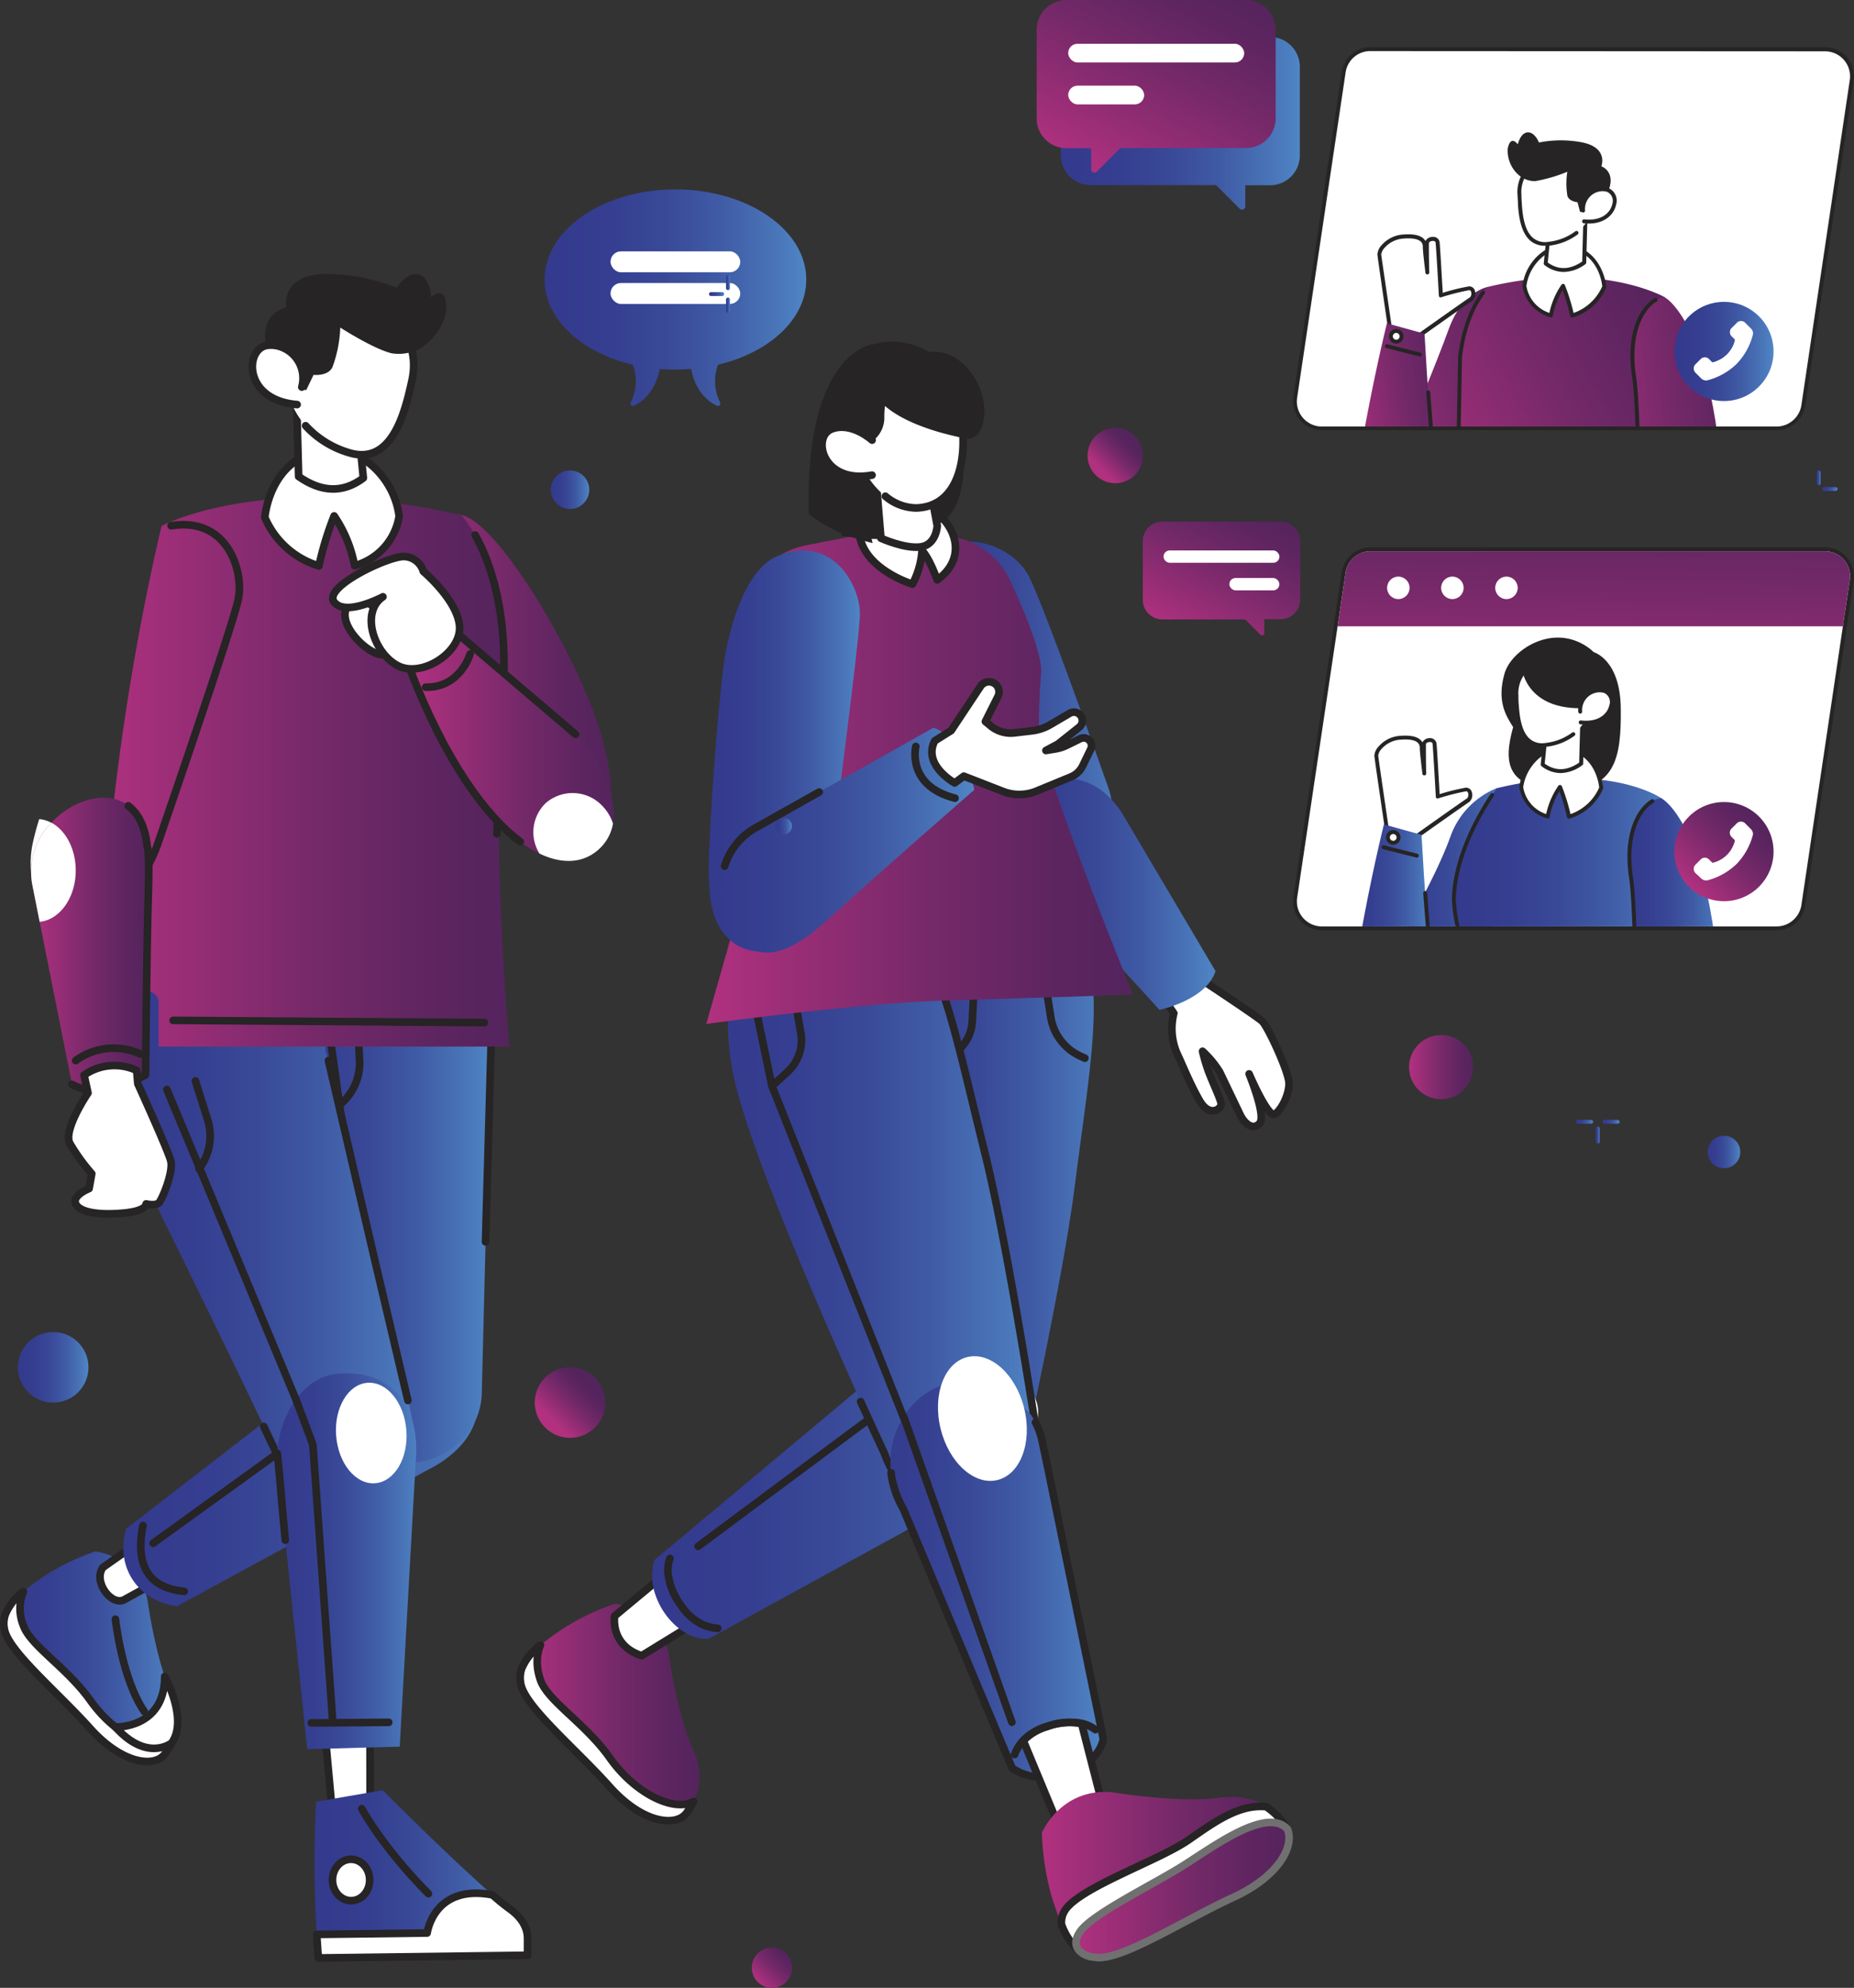 <svg xmlns="http://www.w3.org/2000/svg" xmlns:xlink="http://www.w3.org/1999/xlink" width="365.752" height="392.06" viewBox="0 0 365.752 392.06">
  <rect x="0" y="0" width="365.752" height="392.06" fill="#333333" stroke="none"/>
  <defs>
    <linearGradient id="linear-gradient" y1="0.5" x2="1.001" y2="0.5" gradientUnits="objectBoundingBox">
      <stop offset="0" stop-color="#343a8d"/>
      <stop offset="0.24" stop-color="#353e90"/>
      <stop offset="0.46" stop-color="#394998"/>
      <stop offset="0.68" stop-color="#405ca6"/>
      <stop offset="0.9" stop-color="#4a77ba"/>
      <stop offset="1" stop-color="#4f86c5"/>
    </linearGradient>
    <linearGradient id="linear-gradient-2" x1="0" y1="0.5" x2="1" y2="0.5" xlink:href="#linear-gradient"/>
    <linearGradient id="linear-gradient-3" x1="-0.001" y1="0.5" x2="1" y2="0.5" xlink:href="#linear-gradient"/>
    <linearGradient id="linear-gradient-4" y1="0.499" x2="1" y2="0.499" gradientUnits="objectBoundingBox">
      <stop offset="0" stop-color="#b1317f"/>
      <stop offset="0.17" stop-color="#9d2e78"/>
      <stop offset="0.53" stop-color="#752969"/>
      <stop offset="0.82" stop-color="#5d2560"/>
      <stop offset="1" stop-color="#54245d"/>
    </linearGradient>
    <linearGradient id="linear-gradient-5" x1="0" y1="0.5" x2="1" y2="0.5" xlink:href="#linear-gradient"/>
    <linearGradient id="linear-gradient-6" x1="0" y1="0.5" x2="0.999" y2="0.5" xlink:href="#linear-gradient"/>
    <linearGradient id="linear-gradient-7" x1="0" y1="0.5" x2="1" y2="0.5" xlink:href="#linear-gradient"/>
    <linearGradient id="linear-gradient-8" x1="0.003" y1="0.5" x2="1.002" y2="0.5" xlink:href="#linear-gradient-4"/>
    <linearGradient id="linear-gradient-9" x1="0.003" y1="0.501" x2="1.002" y2="0.501" xlink:href="#linear-gradient-4"/>
    <linearGradient id="linear-gradient-10" x1="0" y1="0.5" x2="1" y2="0.5" xlink:href="#linear-gradient"/>
    <linearGradient id="linear-gradient-11" x1="0" y1="0.499" x2="1" y2="0.499" xlink:href="#linear-gradient"/>
    <linearGradient id="linear-gradient-12" x1="-0.001" y1="0.5" x2="0.999" y2="0.5" xlink:href="#linear-gradient-4"/>
    <linearGradient id="linear-gradient-13" x1="0" y1="0.499" x2="1" y2="0.499" xlink:href="#linear-gradient"/>
    <linearGradient id="linear-gradient-14" x1="0" y1="0.5" x2="1" y2="0.5" xlink:href="#linear-gradient"/>
    <linearGradient id="linear-gradient-15" x1="-0.001" y1="0.5" x2="1" y2="0.5" xlink:href="#linear-gradient"/>
    <linearGradient id="linear-gradient-16" x1="0" y1="0.5" x2="1" y2="0.5" xlink:href="#linear-gradient"/>
    <linearGradient id="linear-gradient-17" x1="0.002" y1="0.5" x2="1.002" y2="0.5" xlink:href="#linear-gradient"/>
    <linearGradient id="linear-gradient-18" x1="0" y1="0.5" x2="1" y2="0.5" xlink:href="#linear-gradient"/>
    <linearGradient id="linear-gradient-19" x1="-0.001" y1="0.5" x2="1" y2="0.5" xlink:href="#linear-gradient-4"/>
    <linearGradient id="linear-gradient-20" x1="0" y1="0.5" x2="1" y2="0.5" xlink:href="#linear-gradient-4"/>
    <linearGradient id="linear-gradient-22" x1="-0.002" y1="0.5" x2="1" y2="0.5" xlink:href="#linear-gradient-4"/>
    <linearGradient id="linear-gradient-23" x1="0" y1="0.5" x2="1" y2="0.5" xlink:href="#linear-gradient-4"/>
    <linearGradient id="linear-gradient-24" x1="0" y1="0.5" x2="1" y2="0.5" xlink:href="#linear-gradient"/>
    <linearGradient id="linear-gradient-25" x1="0" y1="0.5" x2="0.999" y2="0.5" xlink:href="#linear-gradient"/>
    <linearGradient id="linear-gradient-26" x1="0.25" y1="0.75" x2="0.75" y2="0.25" xlink:href="#linear-gradient-4"/>
    <linearGradient id="linear-gradient-28" x1="0.25" y1="0.75" x2="0.75" y2="0.251" xlink:href="#linear-gradient-4"/>
    <linearGradient id="linear-gradient-29" x1="0" y1="0.5" x2="1" y2="0.5" xlink:href="#linear-gradient"/>
    <linearGradient id="linear-gradient-30" x1="0.147" y1="0.854" x2="0.854" y2="0.147" xlink:href="#linear-gradient-4"/>
    <linearGradient id="linear-gradient-31" x1="0.221" y1="2.508" x2="0.78" y2="-1.308" xlink:href="#linear-gradient-4"/>
    <clipPath id="clip-path">
      <path id="Path_1417" data-name="Path 1417" d="M476.082,229.51a4.908,4.908,0,0,0-4.89,4.212l-9.557,64.122a4.927,4.927,0,0,0,4.88,5.66h89.7a4.973,4.973,0,0,0,4.89-4.2l9.547-64.122a4.936,4.936,0,0,0-4.88-5.669ZM571.044,235.235Z" transform="translate(-461.581 -229.51)" fill="none"/>
    </clipPath>
    <linearGradient id="linear-gradient-32" x1="0" y1="0.5" x2="1" y2="0.5" xlink:href="#linear-gradient"/>
    <linearGradient id="linear-gradient-33" x1="0" y1="0.5" x2="1" y2="0.5" xlink:href="#linear-gradient"/>
    <linearGradient id="linear-gradient-34" x1="0.001" y1="0.5" x2="1.001" y2="0.5" xlink:href="#linear-gradient"/>
    <linearGradient id="linear-gradient-35" x1="0" y1="0.5" x2="1" y2="0.5" xlink:href="#linear-gradient"/>
    <linearGradient id="linear-gradient-36" x1="0.146" y1="0.853" x2="0.853" y2="0.147" xlink:href="#linear-gradient-4"/>
    <clipPath id="clip-path-2">
      <path id="Path_1443" data-name="Path 1443" d="M476.081,123.19a4.908,4.908,0,0,0-4.89,4.212l-9.557,64.122a4.936,4.936,0,0,0,4.88,5.715h89.7a4.973,4.973,0,0,0,4.89-4.212l9.547-64.122a4.936,4.936,0,0,0-4.88-5.669ZM571.044,128.915Z" transform="translate(-461.573 -123.19)" fill="none"/>
    </clipPath>
    <linearGradient id="linear-gradient-38" x1="-0.207" y1="0.847" x2="1.155" y2="0.183" xlink:href="#linear-gradient-4"/>
    <linearGradient id="linear-gradient-39" x1="-0.024" y1="0.959" x2="1.036" y2="0.166" xlink:href="#linear-gradient-4"/>
    <linearGradient id="linear-gradient-40" x1="-0.129" y1="0.773" x2="1.319" y2="0.22" xlink:href="#linear-gradient-4"/>
    <linearGradient id="linear-gradient-41" x1="-0.443" y1="0.838" x2="1.291" y2="0.293" xlink:href="#linear-gradient-4"/>
    <linearGradient id="linear-gradient-42" x1="0" y1="0.5" x2="1" y2="0.5" xlink:href="#linear-gradient"/>
    <linearGradient id="linear-gradient-43" x1="0.131" y1="0.938" x2="0.868" y2="-0.081" xlink:href="#linear-gradient-4"/>
    <linearGradient id="linear-gradient-44" x1="0" y1="0.5" x2="0.999" y2="0.5" xlink:href="#linear-gradient"/>
    <linearGradient id="linear-gradient-45" x1="0.132" y1="0.939" x2="0.869" y2="-0.081" xlink:href="#linear-gradient-4"/>
    <linearGradient id="linear-gradient-47" x1="-0.006" y1="0.494" x2="0.994" y2="0.494" xlink:href="#linear-gradient"/>
    <linearGradient id="linear-gradient-49" x1="0" y1="0.494" x2="1" y2="0.494" xlink:href="#linear-gradient"/>
    <linearGradient id="linear-gradient-50" x1="0" y1="0.511" x2="1" y2="0.511" xlink:href="#linear-gradient"/>
    <linearGradient id="linear-gradient-52" x1="0" y1="0.505" x2="0.998" y2="0.505" xlink:href="#linear-gradient"/>
    <linearGradient id="linear-gradient-53" x1="0.006" y1="0.494" x2="1.006" y2="0.494" xlink:href="#linear-gradient"/>
    <linearGradient id="linear-gradient-54" x1="0" y1="0.49" x2="1" y2="0.49" xlink:href="#linear-gradient"/>
    <linearGradient id="linear-gradient-59" x1="-0.001" y1="0.5" x2="1" y2="0.5" xlink:href="#linear-gradient"/>
    <linearGradient id="linear-gradient-60" x1="0" y1="0.5" x2="1" y2="0.5" xlink:href="#linear-gradient-4"/>
  </defs>
  <g id="Vie_Interne_01" data-name="Vie Interne 01" transform="translate(0.002 0)">
    <g id="Woman_2" data-name="Woman 2" transform="translate(0.751 67.4)">
      <g id="WOMAN_2_LEFT_CALF" data-name="WOMAN 2 LEFT CALF" transform="translate(0 195.901)">
        <path id="Path_1309" data-name="Path 1309" d="M220.5,478.008a10.085,10.085,0,0,1-.742,1.856,15.228,15.228,0,0,1-1.308,2.115,2.876,2.876,0,0,1-.631.668c-2.449,1.948-8.285.863-14.121-5.632-6.4-7.144-15.986-15.1-16.923-19.484a2.846,2.846,0,0,0-.065-.39h0a5.484,5.484,0,0,1,.223-2.589,10.6,10.6,0,0,1,3.563-4.528h0c1.169-.983,2.514-1.93,3.888-2.895a45.8,45.8,0,0,1,10.317-5.01,12.219,12.219,0,0,1,10.271,9.482s1.577,11.635,4.583,18.167a11.626,11.626,0,0,1,.946,8.239Z" transform="translate(-186.641 -399.434)" fill="url(#linear-gradient)"/>
        <path id="Path_1310" data-name="Path 1310" d="M210.37,456.51s1.271,11.811,5.7,18.222" transform="translate(-188.353 -400.473)" fill="none" stroke="#262424" stroke-linecap="round" stroke-linejoin="round" stroke-width="1.5"/>
        <path id="Path_1311" data-name="Path 1311" d="M219.754,480.509a15.226,15.226,0,0,1-1.308,2.115,2.875,2.875,0,0,1-.631.668c-2.449,1.948-8.285.863-14.121-5.632-6.4-7.144-15.986-15.1-16.923-19.484a2.846,2.846,0,0,0-.065-.39h0a5.484,5.484,0,0,1,.223-2.589,10.6,10.6,0,0,1,3.563-4.528h0a8.792,8.792,0,0,0,0,6.662c1.4,4.017,8.592,8.276,13.259,14.845S215.829,482.624,219.754,480.509Z" transform="translate(-186.641 -400.051)" fill="#fff" stroke="#262424" stroke-linecap="round" stroke-linejoin="round" stroke-width="1.5"/>
        <path id="Path_1312" data-name="Path 1312" d="M210.37,478.664s9.724.362,9.733-9.974c0,0,4.695,8.5,1.364,13.119C221.467,481.809,216.661,485.678,210.37,478.664Z" transform="translate(-188.353 -401.352)" fill="#fff" stroke="#262424" stroke-linecap="round" stroke-linejoin="round" stroke-width="1.5"/>
        <path id="Path_1313" data-name="Path 1313" d="M224.636,444.165l-12.72,7.005c-2.5,1.392-6.235-3.461-4.268-6.328L220.2,436Z" transform="translate(-188.117 -398.993)" fill="#fff" stroke="#262424" stroke-linecap="round" stroke-linejoin="round" stroke-width="1.5"/>
        <path id="Path_1314" data-name="Path 1314" d="M222.636,449.608,271.9,422.831c10.633-5.289,12.8-14.168,7.042-21.989h0c-4.389-6.625-15.662-5.706-21.943-.835l-44.4,34.329C210.436,441.722,214.787,448.532,222.636,449.608Z" transform="translate(-188.475 -396.114)" fill="url(#linear-gradient-2)"/>
        <path id="Path_1315" data-name="Path 1315" d="M32.5,324.918l46.345-33.467L77.4,284.78" transform="translate(-3.042 -283.856)" fill="none" stroke="#262424" stroke-linecap="round" stroke-linejoin="round" stroke-width="1.5"/>
        <path id="Path_1316" data-name="Path 1316" d="M224.333,449.6c-6.615-.668-9.779-4.565-8.146-12.99" transform="translate(-188.743 -399.037)" fill="none" stroke="#262424" stroke-linecap="round" stroke-linejoin="round" stroke-width="1.5"/>
        <ellipse id="Ellipse_102" data-name="Ellipse 102" cx="9.937" cy="6.949" rx="9.937" ry="6.949" transform="matrix(0.808, -0.59, 0.59, 0.808, 71.677, 16.406)" fill="#fff"/>
      </g>
      <g id="WOMAN_2_LEFT_THIGH" data-name="WOMAN 2 LEFT THIGH" transform="translate(169.291 106.078)">
        <path id="Path_1317" data-name="Path 1317" d="M411.047,360.017c3.832-30.136,8-47.838-5.261-56.866-17.545-11.95-33.448,5.734-35.851,28.345s1.15,76.8,1.15,76.8c-.362,17.768,17.8,25.775,26.155,17.118a13.973,13.973,0,0,0,2.153-4.927c.306-1.345.65-2.913,1.03-4.639V415.8C403.587,401.259,409.136,374.983,411.047,360.017Z" transform="translate(-369.101 -299.303)" fill="url(#linear-gradient-3)"/>
        <path id="Path_1318" data-name="Path 1318" d="M408.24,322.19l.928,5.855a10.206,10.206,0,0,0,5.808,7.71l.928.418" transform="translate(-371.926 -300.955)" fill="none" stroke="#262424" stroke-linecap="round" stroke-linejoin="round" stroke-width="1.5"/>
        <path id="Path_1319" data-name="Path 1319" d="M392.672,316.74l-.612,11.811a8.017,8.017,0,0,1-3.433,6.179l-2.867,1.995.492,70.886" transform="translate(-370.303 -300.562)" fill="none" stroke="#262424" stroke-linecap="round" stroke-linejoin="round" stroke-width="1.5"/>
      </g>
      <g id="WOMAN_2_LEFT_CALF-2" data-name="WOMAN 2 LEFT CALF" transform="translate(101.859 198.822)">
        <path id="Path_1320" data-name="Path 1320" d="M331.418,490.3a10.4,10.4,0,0,1-.77,1.948,16.323,16.323,0,0,1-1.355,2.19,3.2,3.2,0,0,1-.64.687c-2.542,2-8.573.928-14.6-5.827-6.625-7.423-16.515-15.6-17.489-20.171a3.38,3.38,0,0,1-.065-.408,5.566,5.566,0,0,1,.223-2.672,10.921,10.921,0,0,1,3.711-4.639h0c1.206-1.011,2.607-1.995,4.027-2.988a47.215,47.215,0,0,1,10.651-5.177s8.647.872,10.614,9.8c0,0,1.633,12.062,4.741,18.779a12.061,12.061,0,0,1,.956,8.48Z" transform="translate(-296.423 -403.158)" fill="url(#linear-gradient-4)"/>
        <path id="Path_1321" data-name="Path 1321" d="M330.648,492.881a16.321,16.321,0,0,1-1.355,2.19,3.2,3.2,0,0,1-.64.687c-2.542,2-8.573.928-14.6-5.827-6.625-7.423-16.515-15.6-17.489-20.171a3.38,3.38,0,0,1-.065-.408h0a5.567,5.567,0,0,1,.223-2.672,10.921,10.921,0,0,1,3.711-4.639h0s-1.447,2.737,0,6.894,8.888,8.545,13.7,15.365S326.593,495.061,330.648,492.881Z" transform="translate(-296.423 -403.794)" fill="#fff" stroke="#262424" stroke-linecap="round" stroke-linejoin="round" stroke-width="1.5"/>
        <path id="Path_1322" data-name="Path 1322" d="M336.844,453.583l-15,9.2c-6.328-2.069-5.326-7.822-5.326-7.822L330.2,443.6a10.8,10.8,0,0,1,4.092,3.711A12.906,12.906,0,0,1,336.844,453.583Z" transform="translate(-297.869 -402.463)" fill="#fff" stroke="#262424" stroke-linecap="round" stroke-linejoin="round" stroke-width="1.5"/>
        <path id="Path_1323" data-name="Path 1323" d="M335.716,456.219c-6.179.64-13.1-8.2-10.772-15.495h0l42.6-35.638c12.99-13.815,36.482-1.215,25.125,18.556a13.917,13.917,0,0,1-4.249,3.646l-3.915,2.171-1.6.881Z" transform="translate(-298.449 -399.262)" fill="url(#linear-gradient-5)"/>
        <line id="Line_31" data-name="Line 31" x1="51.336" y2="38.189" transform="translate(35.106 0.564)" fill="none" stroke="#262424" stroke-linecap="round" stroke-linejoin="round" stroke-width="1.5"/>
        <ellipse id="Ellipse_103" data-name="Ellipse 103" cx="12.488" cy="8.49" rx="12.488" ry="8.49" transform="translate(75.551 14.651) rotate(-30.93)" fill="#fff"/>
        <path id="Path_1324" data-name="Path 1324" d="M328.248,443.6a6.941,6.941,0,0,0-.38,2.978,12.934,12.934,0,0,0,2.552,6.281,10.707,10.707,0,0,0,4.1,3.711,8.444,8.444,0,0,0,3.145.826" transform="translate(-298.691 -402.463)" fill="none" stroke="#262424" stroke-linecap="round" stroke-linejoin="round" stroke-width="1.5"/>
      </g>
      <g id="WOMAN_2_RIGHT_THIGH" data-name="WOMAN 2 RIGHT THIGH" transform="translate(142.859 107.864)">
        <path id="Path_1325" data-name="Path 1325" d="M391.149,352.974c-7.358-29.477-9.9-47.486-25.524-51.1-20.681-4.769-29.087,17.48-23.149,39.442S371.4,412.466,371.4,412.466c6.1,16.7,25.933,17.564,30.618,6.495a14.121,14.121,0,0,0,.223-5.372c-.213-1.364-.455-2.95-.733-4.7a.139.139,0,0,0,0-.056C399.165,394.133,394.786,367.634,391.149,352.974Z" transform="translate(-340.613 -301.228)" fill="url(#linear-gradient-6)"/>
        <path id="Path_1326" data-name="Path 1326" d="M368.735,402.454c2.783,6.151,4.639,10.095,4.639,10.095,6.1,16.7,25.933,17.564,30.618,6.495a14.122,14.122,0,0,0,.223-5.372c-.213-1.364-.455-2.95-.733-4.7a.14.14,0,0,0,0-.056c-2.3-14.7-6.662-41.2-10.317-55.827-7.358-29.477-9.9-47.486-25.524-51.1" transform="translate(-342.564 -301.283)" fill="none" stroke="#262424" stroke-linecap="round" stroke-linejoin="round" stroke-width="1.5"/>
        <path id="Path_1327" data-name="Path 1327" d="M354.183,322.81l1.475,8.406a8.462,8.462,0,0,1-2.635,7.729l-3.043,2.783,27.12,68.288" transform="translate(-341.289 -302.786)" fill="none" stroke="#262424" stroke-linecap="round" stroke-linejoin="round" stroke-width="1.5"/>
        <line id="Line_32" data-name="Line 32" x1="3.433" y1="16.422" transform="translate(5.249 22.511)" fill="none" stroke="#262424" stroke-linecap="round" stroke-linejoin="round" stroke-width="1.5"/>
      </g>
      <g id="WOMAN_2_RIGHT_CAL" data-name="WOMAN 2 RIGHT CAL" transform="translate(174.915 198.222)">
        <path id="Path_1328" data-name="Path 1328" d="M417.153,476.513c-1.206,6.1-11.7,10.1-17.981,5.734h0l-21.516-51.2c-9.371-16.506,9.584-35.257,25.163-18.556a14.186,14.186,0,0,1,2.236,5.14l.928,4.379.371,1.791Z" transform="translate(-375.163 -399.147)" fill="url(#linear-gradient-7)"/>
        <path id="Path_1329" data-name="Path 1329" d="M403.783,414.68a14.251,14.251,0,0,1,1.28,3.554l.928,4.379.371,1.791,10.8,52.737c-1.206,6.1-11.7,10.1-17.981,5.734h0l-21.516-51.2a18.686,18.686,0,0,1-2.375-7.051" transform="translate(-375.172 -399.775)" fill="none" stroke="#262424" stroke-linecap="round" stroke-linejoin="round" stroke-width="1.5"/>
        <line id="Line_33" data-name="Line 33" x2="21.358" y2="60.308" transform="translate(2.595 13.736)" fill="none" stroke="#262424" stroke-linecap="round" stroke-linejoin="round" stroke-width="1.5"/>
        <ellipse id="Ellipse_104" data-name="Ellipse 104" cx="8.49" cy="12.488" rx="8.49" ry="12.488" transform="matrix(0.971, -0.238, 0.238, 0.971, 6.921, 4.047)" fill="#fff"/>
        <path id="Path_1330" data-name="Path 1330" d="M420.593,500.831,412,502.761l-8.6-20.709a10.874,10.874,0,0,1,4.741-2.783,12.99,12.99,0,0,1,6.755-.584Z" transform="translate(-377.201 -404.38)" fill="#fff" stroke="#262424" stroke-linecap="round" stroke-linejoin="round" stroke-width="1.5"/>
        <path id="Path_1331" data-name="Path 1331" d="M417.49,479.888a7.042,7.042,0,0,0-2.728-1.234,12.99,12.99,0,0,0-6.755.585,10.874,10.874,0,0,0-4.741,2.783,8.563,8.563,0,0,0-1.716,2.783" transform="translate(-377.067 -404.378)" fill="none" stroke="#262424" stroke-linecap="round" stroke-linejoin="round" stroke-width="1.5"/>
        <path id="Path_1332" data-name="Path 1332" d="M445.067,514.06c-9.909,4.565-21.739,12.3-26.907,11.839l-.445-.065h0a6.337,6.337,0,0,1-2.783-1.1,12.062,12.062,0,0,1-3.711-5.391c-.677-1.605-1.253-3.387-1.856-5.2a51.4,51.4,0,0,1-1.995-12.869s3.711-8.805,13.732-7.979c0,0,13.166,2.18,21.266,1.1,4.287-.566,7.237.408,9.278,1.744a14.735,14.735,0,0,1,3.665,3.563,3.637,3.637,0,0,1,.51.928C457.24,503.929,454.114,509.9,445.067,514.06Z" transform="translate(-377.487 -405.446)" fill="url(#linear-gradient-8)"/>
        <path id="Path_1333" data-name="Path 1333" d="M445.366,514.282c-9.909,4.565-21.739,12.3-26.907,11.839l-.445-.065h0a6.337,6.337,0,0,1-2.783-1.1,12.061,12.061,0,0,1-3.711-5.391,4.463,4.463,0,0,1,.928-3.08c3.433-4.453,18.445-9.594,24.123-13.537,4.964-3.424,9.853-7.1,15.337-6.578a14.735,14.735,0,0,1,3.665,3.563,3.637,3.637,0,0,1,.51.928C457.539,504.151,454.412,510.126,445.366,514.282Z" transform="translate(-377.786 -405.668)" fill="#fff" stroke="#262424" stroke-linecap="round" stroke-linejoin="round" stroke-width="1.5"/>
        <path id="Path_1334" data-name="Path 1334" d="M445.59,514.528c-9.909,4.565-21.739,12.3-26.907,11.839a2.862,2.862,0,0,0-.445-.065h0a4.685,4.685,0,0,1-2.783-1.1c-.928-.826-1.3-2.143,0-4,2.514-3.516,14.353-9.2,20.356-12.99s16.441-11.57,20.5-7.191h0C457.763,504.4,454.637,510.371,445.59,514.528Z" transform="translate(-378.01 -405.913)" stroke="#707070" stroke-linecap="round" stroke-linejoin="round" stroke-width="1.5" fill="url(#linear-gradient-9)"/>
      </g>
      <g id="WOMAN_2_RIGHT_UPPER_ARM" data-name="WOMAN 2 RIGHT UPPER ARM" transform="translate(181.411 39.448)">
        <path id="Path_1335" data-name="Path 1335" d="M402.739,233.883c-3.637-6.254-14.52-9.482-18.853-2.292-3.312,5.493-1.113,13.11.52,18.742,1.188,4.11,9.1,23.344,13.351,32.474a54.237,54.237,0,0,0,3.21,6.346c5.363,11.5,22.268,1.234,17.777-12.869C418.744,276.293,405.541,238.707,402.739,233.883Z" transform="translate(-382.164 -227.49)" fill="url(#linear-gradient-10)"/>
      </g>
      <g id="WOMAN_2_LEFT_ARM" data-name="WOMAN 2 LEFT ARM" transform="translate(199.49 86.21)">
        <path id="Path_1336" data-name="Path 1336" d="M437.561,314.52l3.795,6.124s10.095,6.671,11.208,7.673,5.363,10.123,5.326,12.359-1.466,5.075-2.783,5.984-5.094-7.933-5.094-7.933,3.424,8.248,2.078,9.751-3.025,0-3.85-1.716l-4.036-8.425a19.483,19.483,0,0,0-3.377-4.073,34.207,34.207,0,0,0,1.141,3.878c.928,2.477,2.347,5.391,2.524,6.421s-2.264,2.9-4.259-.585-3.535-7.423-4.361-9.111a12.294,12.294,0,0,1-.714-8.1l-3.238-4.778Z" transform="translate(-403.834 -280.534)" fill="#fff" stroke="#262424" stroke-linecap="round" stroke-linejoin="round" stroke-width="1.5"/>
        <path id="Path_1337" data-name="Path 1337" d="M441.2,315.81l-18.538-31.323c-9.093-13.732-24.541-3.6-20.291,8.35.482,1.03,2.57,3.414,5.335,6.309,7.107,7.423,22.444,24.309,22.444,24.309S439.384,321.544,441.2,315.81Z" transform="translate(-401.649 -277.89)" fill="url(#linear-gradient-11)"/>
      </g>
      <g id="WOMAN_2_BODY" data-name="WOMAN 2 BODY" transform="translate(138.579 31.36)">
        <path id="Path_1338" data-name="Path 1338" d="M385.908,226.533,375.943,224l-20.18,3.925a16.014,16.014,0,0,0-12.887,14.224l4.426,40.388L336,322.349s29.69-4.12,47.514-4.639c9.863-.288,36.677-1.141,36.677-1.141s-15.04-36.686-18.556-51.03c0,0-.1-6.263.418-12.284.315-3.711-3.285-12.294-6.105-18.343A15.244,15.244,0,0,0,385.908,226.533Z" transform="translate(-336 -219.15)" fill="url(#linear-gradient-12)"/>
        <path id="Path_1339" data-name="Path 1339" d="M378.479,218.863c7.274.872,13.064,10.058,5.418,15.522,0,0-1.373-4.008-2.978-5.808a16.7,16.7,0,0,1-1.9,6.643s-8.035-2.44-10.048-8.156S372.819,218.186,378.479,218.863Z" transform="translate(-338.35 -218.772)" fill="#fff" stroke="#262424" stroke-linecap="round" stroke-linejoin="round" stroke-width="1.5"/>
      </g>
      <g id="WOMAN_2_HAIR" data-name="WOMAN 2 HAIR" transform="translate(165.235 7.072)">
        <path id="Path_1340" data-name="Path 1340" d="M365.24,199.206s1.03,16.274-.51,24.55c0,0,12.767,2.783,20.227-2.95s3-27.835-2.913-28.2S365.24,199.206,365.24,199.206Z" transform="translate(-364.73 -192.595)" fill="#262424"/>
      </g>
      <g id="WOMAN_2_NECK" data-name="WOMAN 2 NECK" transform="translate(171.683 22.441)">
        <path id="Path_1341" data-name="Path 1341" d="M381.533,209.16l2.607,13.862s-.148,3.711-3.247,4.157-7.859-1.707-7.859-1.707l-1.355-16.283Z" transform="translate(-371.68 -209.16)" fill="#fff" stroke="#262424" stroke-linecap="round" stroke-linejoin="round" stroke-width="1.5"/>
      </g>
      <g id="WOMAN_2_RIGHT_UPPER_ARM-2" data-name="WOMAN 2 RIGHT UPPER ARM" transform="translate(139.066 41.175)">
        <path id="Path_1342" data-name="Path 1342" d="M366.331,242.015c.13-5.567-5.177-15.773-15.847-11.746-6.56,2.477-9.464,13.147-10.67,19.429-.928,4.639-2.783,27.241-3.164,38.254a60.2,60.2,0,0,0,0,7.757c.547,18.25,21.182,16.7,23.7-3.711C360.31,291.987,366.2,248.064,366.331,242.015Z" transform="translate(-336.525 -229.351)" fill="url(#linear-gradient-13)"/>
      </g>
      <g id="WOMAN_2_RIGHT_ARM" data-name="WOMAN 2 RIGHT ARM" transform="translate(141.459 67.074)">
        <path id="Path_1343" data-name="Path 1343" d="M346.347,286.541c-13.583,7.107-6.56,32.817,8.666,22.36,1.141-.51,3.795-2.783,7.024-5.688,8.3-7.59,27.065-23.956,27.065-23.956s-1.856-10.123-8.053-12.247Z" transform="translate(-339.104 -257.968)" fill="url(#linear-gradient-14)"/>
        <path id="Path_1344" data-name="Path 1344" d="M387.774,266.882l5.8-8.731a2,2,0,0,1,2.5-.705h0a1.995,1.995,0,0,1,.928,2.709l-2.477,4.936,1.03.854a6.244,6.244,0,0,0,4.7,1.392l3.461-.408a9.343,9.343,0,0,0,3.618-1.215l3.813-2.236a1.651,1.651,0,0,1,2.069.315h0a1.661,1.661,0,0,1-.195,2.431l-4.175,3.312-2.375,1.271,1.856-.306a7.969,7.969,0,0,0,2.292-.733l2.607-1.28a1.54,1.54,0,0,1,2.023.612h0a1.54,1.54,0,0,1,.056,1.447l-1.577,3.257a4.528,4.528,0,0,1-2.32,2.208l-6.755,2.783a8.9,8.9,0,0,1-6.68.074l-7.7-3-1.809,1.336s-6.383-3.535-3.925-8.3Z" transform="translate(-342.343 -257.265)" fill="#fff" stroke="#262424" stroke-linecap="round" stroke-linejoin="round" stroke-width="1.5"/>
        <path id="Path_1345" data-name="Path 1345" d="M358.549,280.69l-12.154,6.838A13.184,13.184,0,0,0,339.9,295.3" transform="translate(-339.161 -258.955)" fill="none" stroke="#262424" stroke-linecap="round" stroke-linejoin="round" stroke-width="1.5"/>
        <path id="Path_1346" data-name="Path 1346" d="M380.538,271s-1.911,7.738,7.738,10.206" transform="translate(-342.084 -258.256)" fill="none" stroke="#262424" stroke-linecap="round" stroke-linejoin="round" stroke-width="1.5"/>
      </g>
      <g id="WOMAN_2_HEAD" data-name="WOMAN 2 HEAD" transform="translate(158.764)">
        <path id="Path_1347" data-name="Path 1347" d="M388.923,205.119c0,5.845-2.143,12.72-9.195,12.99-5.187.186-11.3-5.7-12.219-13.537s.046-14.65,9.538-14.762a22.646,22.646,0,0,1,3.025.213c5.567.872,7.692,1.234,8.759,12.006C388.923,202.976,388.914,204.015,388.923,205.119Z" transform="translate(-358.44 -185.322)" fill="#fff"/>
        <path id="Path_1348" data-name="Path 1348" d="M368.42,194.345c1.3-2.783,3.915-4.509,8.712-4.565a22.649,22.649,0,0,1,3.025.213c5.567.872,7.692,1.234,8.759,12.006.093.928.083,2.013.093,3.117,0,5.845-2.143,12.72-9.195,12.99a9.575,9.575,0,0,1-6.142-2.32" transform="translate(-358.525 -185.32)" fill="none" stroke="#262424" stroke-linecap="round" stroke-linejoin="round" stroke-width="1.5"/>
        <path id="Path_1349" data-name="Path 1349" d="M369.865,205.095a5.762,5.762,0,0,0,3.182-4.945,17.235,17.235,0,0,1,.13-2.505c4.472,3.869,12.4,5.734,15.838,6.383a2.607,2.607,0,0,0,2.783-1.253c3.359-6.133-2.347-16.7-9.807-15.773-9.056-5.084-18.556.13-19.317,7.423C361.876,202.506,367.61,206.338,369.865,205.095Z" transform="translate(-358.105 -184.973)" fill="#262424"/>
        <path id="Path_1350" data-name="Path 1350" d="M370.387,185.52s-13.37,1.345-12.6,33.4c0,0,3.832,3.711,12.6,5.8,0,0-3.776-15.077-2.06-22.88a108.243,108.243,0,0,0,2.06-16.32Z" transform="translate(-357.755 -185.012)" fill="#262424"/>
        <path id="Path_1351" data-name="Path 1351" d="M370.492,205.692s-4.064-3.711-8-2.18-1.856,10.874,7.989,9.083Z" transform="translate(-357.962 -186.284)" fill="#fff"/>
        <path id="Path_1352" data-name="Path 1352" d="M371.26,205.89" transform="translate(-358.73 -186.483)" fill="none" stroke="#262424" stroke-linecap="round" stroke-linejoin="round" stroke-width="1.5"/>
        <path id="Path_1353" data-name="Path 1353" d="M370.492,205.692s-4.064-3.711-8-2.18-1.856,10.874,7.989,9.083" transform="translate(-357.962 -186.284)" fill="none" stroke="#262424" stroke-linecap="round" stroke-linejoin="round" stroke-width="1.5"/>
      </g>
    </g>
    <g id="Man_Walking" data-name="Man Walking" transform="translate(6.048 54.036)">
      <g id="MAN_LEFT_THIGH" data-name="MAN LEFT THIGH" transform="translate(48.722 114.609)">
        <path id="Path_1354" data-name="Path 1354" d="M286.937,328.281a9,9,0,0,0,0-.928c-.482-14.168-1.429-32.52-21.683-33.244-22.416-.807-20.83,34.561-19.995,41.019s1.856,14.307,2.153,15.56c.241,1.076,5.957,28.679,10.206,51.8,3.711,18.25,27.547,12.739,27.528-2.719Z" transform="translate(-244.862 -294.095)" fill="url(#linear-gradient-15)"/>
        <line id="Line_34" data-name="Line 34" y1="41.047" x2="1.16" transform="translate(41.008 35.243)" fill="none" stroke="#262424" stroke-linecap="round" stroke-linejoin="round" stroke-width="1.5"/>
        <path id="Path_1355" data-name="Path 1355" d="M261.571,329.07l.39,8.044a10.624,10.624,0,0,1-4.11,8.916h0" transform="translate(-245.8 -296.62)" fill="none" stroke="#262424" stroke-linecap="round" stroke-linejoin="round" stroke-width="1.5"/>
        <line id="Line_35" data-name="Line 35" x2="10.438" y2="75.135" transform="translate(9.898 32.673)" fill="none" stroke="#262424" stroke-linecap="round" stroke-linejoin="round" stroke-width="1.5"/>
      </g>
      <g id="MAN_RIGHT_THIGH" data-name="MAN RIGHT THIGH" transform="translate(16.06 117.685)">
        <path id="Path_1356" data-name="Path 1356" d="M251.978,333.864a7.773,7.773,0,0,0-.288-.928c.789-8.35,1.791-35.526-18.473-35.526-23.975,0-23.557,20.82-23.557,20.82v13.825a50.622,50.622,0,0,0,3.711,18.983c2.5,6.161,5.446,13.361,6.04,14.5.5.974,12.99,26.229,23.047,47.5,8.248,16.7,29.876,5.326,25.933-9.621Z" transform="translate(-209.659 -297.41)" fill="url(#linear-gradient-16)"/>
        <path id="Path_1357" data-name="Path 1357" d="M241.91,415.55c.928,2.032,1.93,4.055,2.858,6.04.093.186.186.353.269.529" transform="translate(-211.987 -305.937)" fill="none" stroke="#262424" stroke-linecap="round" stroke-linejoin="round" stroke-width="1.5"/>
        <path id="Path_1358" data-name="Path 1358" d="M69.77,225.45l9.3,40,6.374,27.037" transform="translate(-27.09 -187.994)" fill="none" stroke="#262424" stroke-linecap="round" stroke-linejoin="round" stroke-width="1.5"/>
        <path id="Path_1359" data-name="Path 1359" d="M227.38,342.1l2.412,7.673a10.633,10.633,0,0,1-1.707,9.668h0" transform="translate(-210.939 -300.636)" fill="none" stroke="#262424" stroke-linecap="round" stroke-linejoin="round" stroke-width="1.5"/>
        <line id="Line_36" data-name="Line 36" x2="29.161" y2="70.032" transform="translate(10.819 43.162)" fill="none" stroke="#262424" stroke-linecap="round" stroke-linejoin="round" stroke-width="1.5"/>
      </g>
      <g id="MAN_RIGHT_CALF" data-name="MAN RIGHT CALF" transform="translate(48.613 216.834)">
        <path id="Path_1360" data-name="Path 1360" d="M77.889,364.386l.019,19.224-7.5-.362L68.62,363.82Z" transform="translate(-59.559 -297.13)" fill="#fff" stroke="#262424" stroke-linecap="round" stroke-linejoin="round" stroke-width="1.5"/>
        <path id="Path_1361" data-name="Path 1361" d="M294.73,522.087v3.34l-41.269.529s-.158-1.735-.325-4.639a228.721,228.721,0,0,1-.121-26.164l13.147-2.283s11.449,11.616,21.628,20.644c1.058.928,2.171,1.856,3.34,2.709C293.45,517.847,294.73,519.9,294.73,522.087Z" transform="translate(-245.319 -410.667)" fill="url(#linear-gradient-17)"/>
        <path id="Path_1362" data-name="Path 1362" d="M262.75,496.81s4.027,7.552,13.138,16.756" transform="translate(-246.044 -410.952)" fill="none" stroke="#262424" stroke-linecap="round" stroke-linejoin="round" stroke-width="1.5"/>
        <ellipse id="Ellipse_105" data-name="Ellipse 105" cx="3.665" cy="4.082" rx="3.665" ry="4.082" transform="translate(10.877 95.875) rotate(-0.74)" fill="#fff" stroke="#262424" stroke-linecap="round" stroke-linejoin="round" stroke-width="1.5"/>
        <path id="Path_1363" data-name="Path 1363" d="M294.764,523.668v3.34l-41.269.529s-.158-1.735-.325-4.639l21.785-.278s1.271-9.724,12.869-7.525c1.058.928,2.171,1.856,3.34,2.709C293.484,519.428,294.764,521.478,294.764,523.668Z" transform="translate(-245.353 -412.248)" fill="#fff" stroke="#262424" stroke-linecap="round" stroke-linejoin="round" stroke-width="1.5"/>
        <path id="Path_1364" data-name="Path 1364" d="M268.938,477.884l3.136-55.994c1.1-11.82-5.307-18.334-14.984-17.554h0c-7.951.241-13.092,10.317-12.257,18.222,3.08,29.282,5.855,55.827,5.855,55.827Z" transform="translate(-244.744 -404.272)" fill="url(#linear-gradient-18)"/>
        <path id="Path_1365" data-name="Path 1365" d="M244.81,421.29c.529,4.982,1.067,12.386,1.559,17.1" transform="translate(-244.749 -405.501)" fill="none" stroke="#262424" stroke-linecap="round" stroke-linejoin="round" stroke-width="1.5"/>
        <path id="Path_1366" data-name="Path 1366" d="M70.126,361.092l-3.925-54.7-3.331-8.9" transform="translate(-59.144 -292.343)" fill="none" stroke="#262424" stroke-linecap="round" stroke-linejoin="round" stroke-width="1.5"/>
        <line id="Line_37" data-name="Line 37" x1="15.29" y2="0.111" transform="translate(6.732 68.824)" fill="none" stroke="#262424" stroke-linecap="round" stroke-linejoin="round" stroke-width="1.5"/>
        <ellipse id="Ellipse_106" data-name="Ellipse 106" cx="6.949" cy="9.937" rx="6.949" ry="9.937" transform="translate(10.887 2.386) rotate(-4.4)" fill="#fff"/>
      </g>
      <g id="MAN_LEFT_UPPER_ARM" data-name="MAN LEFT UPPER ARM" transform="translate(76.298 47.342)">
        <path id="Path_1367" data-name="Path 1367" d="M283.218,221.794c7.515,1.382,24.012,29.579,27.946,44.48s.473,20.032-5.335,21.089-12.99.557-22.268-22.611S269.31,219.243,283.218,221.794Z" transform="translate(-274.583 -221.595)" fill="url(#linear-gradient-19)"/>
      </g>
      <g id="MAN_BODY" data-name="MAN BODY" transform="translate(13.353 19.327)">
        <path id="Path_1368" data-name="Path 1368" d="M206.749,326.376H214v-8.434a2.329,2.329,0,1,1,4.639,0v8.434h69.188s-3.646-41.483-1.382-68.037c2.236-26.378-8.137-36.8-8.137-36.8-38.968-8.879-59.1,2.171-59.1,2.171C206,280,206.749,326.376,206.749,326.376Z" transform="translate(-206.742 -193.326)" fill="url(#linear-gradient-20)"/>
        <path id="Path_1369" data-name="Path 1369" d="M286.86,226.06c2.9,5.14,6.847,15.578,5.372,32.854-.668,7.877-.7,17.063-1.076,26.081" transform="translate(-212.524 -193.902)" fill="none" stroke="#262424" stroke-linecap="round" stroke-linejoin="round" stroke-width="1.5"/>
        <line id="Line_38" data-name="Line 38" x2="61.394" y2="0.436" transform="translate(14.76 127.882)" fill="none" stroke="#262424" stroke-linecap="round" stroke-linejoin="round" stroke-width="1.5"/>
        <path id="Path_1370" data-name="Path 1370" d="M242.14,221.27a16.923,16.923,0,0,0,10.67,9.575,62.769,62.769,0,0,1,3-9.863,25.673,25.673,0,0,1,4.036,9.816,12.117,12.117,0,0,0,8.786-9.751c-.928-7.6-7.5-13.323-13.11-13.138C243.123,208.336,242.14,221.27,242.14,221.27Z" transform="translate(-209.297 -192.591)" fill="#fff" stroke="#262424" stroke-linecap="round" stroke-linejoin="round" stroke-width="1.5"/>
        <path id="Path_1371" data-name="Path 1371" d="M248.74,191.4l.2,7.627.343,12.99c4.389,3.062,8.647,3.387,12.767.3l-.6-6.059-.928-9.167Z" transform="translate(-209.773 -191.4)" fill="#fff" stroke="#262424" stroke-linecap="round" stroke-linejoin="round" stroke-width="1.5"/>
      </g>
      <g id="MAN_RIGHT_UPPER_ARM" data-name="MAN RIGHT UPPER ARM" transform="translate(0 49.45)">
        <path id="Path_1372" data-name="Path 1372" d="M233.276,238.724c-1.336,5.947-15.773,47.838-15.773,47.838-3.934,11.793-13.351,16.144-19.484,13.75-3.98-1.559-6.578-5.975-5.372-13.073a50.877,50.877,0,0,1,1.392-5.307c.371-1.308.752-2.709,1.067-4.045,2.579-10.716,8.87-32.548,10.651-36.872,2.431-5.92,7.376-15.773,14.3-16.942C231.309,222.237,234.5,233.269,233.276,238.724Z" transform="translate(-192.35 -223.867)" fill="url(#linear-gradient-20)"/>
        <path id="Path_1373" data-name="Path 1373" d="M221.795,224.074c11.254-1.856,14.446,9.2,13.221,14.65-1.336,5.947-15.773,47.838-15.773,47.838a26.906,26.906,0,0,1-2.783,5.855" transform="translate(-194.09 -223.866)" fill="none" stroke="#262424" stroke-linecap="round" stroke-linejoin="round" stroke-width="1.5"/>
        <path id="Path_1374" data-name="Path 1374" d="M201.238,296.582a11.366,11.366,0,0,1-3.22,8.248c-3.98-1.559-6.578-5.975-5.372-13.073a50.873,50.873,0,0,1,1.392-5.307C198.056,286.784,201.238,291.2,201.238,296.582Z" transform="translate(-192.35 -228.384)" fill="#fff"/>
      </g>
      <g id="MAN_RIGHT_ARM" data-name="MAN RIGHT ARM" transform="translate(0.082 103.301)">
        <path id="Path_1375" data-name="Path 1375" d="M215.608,300.429c-.353,11.245-.557,36.139-.557,36.139s-8.879,5.2-14.539,1.856l-6.383-32.047-1.392-7a13.732,13.732,0,0,1,3.711-12.544c6.216-6.671,17.629-7.84,18.955,4.556A49.177,49.177,0,0,1,215.608,300.429Z" transform="translate(-192.438 -281.907)" fill="url(#linear-gradient-22)"/>
        <path id="Path_1376" data-name="Path 1376" d="M212.244,283.63c1.921,1.466,3.322,4.017,3.711,7.886.353,1.2.39,4.639.251,9.037-.353,11.245-.557,36.139-.557,36.139s-8.879,5.2-14.539,1.856" transform="translate(-193.064 -282.032)" fill="none" stroke="#262424" stroke-linecap="round" stroke-linejoin="round" stroke-width="1.5"/>
        <path id="Path_1377" data-name="Path 1377" d="M201.245,296.637c0,5.344-3.136,9.733-7.116,10.123l-1.392-7a13.732,13.732,0,0,1,3.711-12.544C199.241,288.7,201.245,292.36,201.245,296.637Z" transform="translate(-192.438 -282.291)" fill="#fff"/>
        <path id="Path_1378" data-name="Path 1378" d="M203.472,340.723a10.41,10.41,0,0,1,10.364-.928l.232,2.626s5.919,12.99,6.495,15.188-1.689,7.617-2.329,8.285-2.524.232-2.524.232.213,1.382-4.491,1.809-8.527-.1-9.38-1.781,2.616-3.053,2.616-3.053l.529-2.932a38.852,38.852,0,0,1-4.324-5.994c-1.382-2.635,3.581-9.937,3.581-9.937Z" transform="translate(-193.014 -286.016)" fill="#fff" stroke="#262424" stroke-linecap="round" stroke-linejoin="round" stroke-width="1.5"/>
        <path id="Path_1379" data-name="Path 1379" d="M201.93,337.593a12.69,12.69,0,0,1,12.72-1.318" transform="translate(-193.123 -285.753)" fill="none" stroke="#262424" stroke-linecap="round" stroke-linejoin="round" stroke-width="1.5"/>
      </g>
      <g id="MAN_LEFT_ARM" data-name="MAN LEFT ARM" transform="translate(59.601 55.723)">
        <path id="Path_1380" data-name="Path 1380" d="M273.06,254.149c8.23,21.191,17.675,32.474,25.487,36.185,4.862,2.338,9.093,1.772,12-1.113a8.823,8.823,0,0,0,2.505-4.788c1.29-7.423-5.919-16.367-5.919-16.367L281.587,246.3Z" transform="translate(-257.776 -231.76)" fill="url(#linear-gradient-23)"/>
        <path id="Path_1381" data-name="Path 1381" d="M305.664,266.823,281.587,246.3l-8.527,7.849c6.931,17.861,14.734,28.651,21.692,33.856" transform="translate(-257.776 -231.76)" fill="none" stroke="#262424" stroke-linecap="round" stroke-linejoin="round" stroke-width="1.5"/>
        <path id="Path_1382" data-name="Path 1382" d="M285.107,251.33s-1.9,6.708-8.777,6.569" transform="translate(-258.012 -232.123)" fill="none" stroke="#262424" stroke-linecap="round" stroke-linejoin="round" stroke-width="1.5"/>
        <path id="Path_1383" data-name="Path 1383" d="M300.436,292.842c4.862,2.338,9.093,1.772,12-1.113a8.824,8.824,0,0,0,2.505-4.788,8.638,8.638,0,0,0-1.856-3.229,8.072,8.072,0,0,0-11.384-.844,7.961,7.961,0,0,0-1.262,9.974Z" transform="translate(-259.665 -234.258)" fill="#fff"/>
        <path id="Path_1384" data-name="Path 1384" d="M261.74,239.775c2.719-.928,8.8,8.462,5.892,10.6S254.448,242.2,261.74,239.775Z" transform="translate(-256.774 -231.284)" fill="#fff" stroke="#262424" stroke-linecap="round" stroke-linejoin="round" stroke-width="1.5"/>
        <path id="Path_1385" data-name="Path 1385" d="M274.441,233.562s6.838,5.762,7.154,10.883-7.423,10.132-12.145,7.729-7.488-10.521-2.969-13.6c0,0-7.423,3.971-9.64,1.011s10.772-9.065,13.825-8.953a4.073,4.073,0,0,1,3.776,2.932Z" transform="translate(-256.587 -230.628)" fill="#fff" stroke="#262424" stroke-linecap="round" stroke-linejoin="round" stroke-width="1.5"/>
      </g>
      <g id="MAN_HEAD" data-name="MAN HEAD" transform="translate(43.738)">
        <path id="Path_1386" data-name="Path 1386" d="M270.7,195.318c-1.587,6.1-4.537,13.231-11.793,10.93-8.619-2.783-13.37-9.881-12.145-18.306s5.836-12.563,15.773-10.039a16.377,16.377,0,0,1,2.468.844c5.567,2.468,7.729,7.719,6.495,13.3C271.25,193.054,271,194.168,270.7,195.318Z" transform="translate(-240.001 -171.046)" fill="#fff"/>
        <path id="Path_1387" data-name="Path 1387" d="M265.293,178.87c5.567,2.468,7.729,7.719,6.495,13.3-.223,1.011-.473,2.125-.77,3.275-1.587,6.1-4.537,13.231-11.793,10.93a18.77,18.77,0,0,1-8.415-5.279" transform="translate(-240.307 -171.169)" fill="none" stroke="#262424" stroke-linecap="round" stroke-linejoin="round" stroke-width="1.5"/>
        <path id="Path_1388" data-name="Path 1388" d="M243.573,188.644a26.307,26.307,0,0,0,2.329,3.9l4.407.928,1.447-3.006s2.848.315,3.711-1.5l.056-.13a25.135,25.135,0,0,0,1.5-7.7s6.328,4.092,10.039,5.057a8.573,8.573,0,0,0,4.509-.408c3.117-.983,6.374-5.316,6.365-8.582v-.065c-.065-4.8-3.006-1.939-3.006-1.939s-.111-3.869-2.431-4.509-4.361,2.607-4.361,2.607a37.66,37.66,0,0,0-13.732-2.719c-9.334,0-8.035,6.615-8.035,6.615S239.286,178.3,243.573,188.644Z" transform="translate(-239.685 -170.57)" fill="#262424"/>
        <path id="Path_1389" data-name="Path 1389" d="M249.241,193.967a6.56,6.56,0,0,0-4.481-8.044,5.845,5.845,0,0,0-2.255-.186c-4.528.5-4.964,10.809,5.808,11.681Z" transform="translate(-239.49 -171.662)" fill="#fff"/>
        <path id="Path_1390" data-name="Path 1390" d="M249.241,193.967a6.56,6.56,0,0,0-4.481-8.044,5.845,5.845,0,0,0-2.255-.186c-4.528.5-4.964,10.809,5.808,11.681" transform="translate(-239.49 -171.662)" fill="none" stroke="#262424" stroke-linecap="round" stroke-linejoin="round" stroke-width="1.5"/>
      </g>
    </g>
    <g id="CHAT_BALLOON" data-name="CHAT BALLOON" transform="translate(107.431 37.363)">
      <path id="Path_1391" data-name="Path 1391" d="M335.838,187.171a9.278,9.278,0,0,0,.408,7.423.492.492,0,0,1-.631.677c-3.665-1.772-4.769-5.493-5.084-7.283-1.021.093-2.05.13-3.1.13a24.512,24.512,0,0,1-3.1-.13c-.325,1.791-1.42,5.511-5.094,7.283a.482.482,0,0,1-.622-.677,9.278,9.278,0,0,0,.408-7.423h0c-10.132-2.394-17.406-9-17.406-16.794,0-9.816,11.551-17.777,25.812-17.777s25.812,7.961,25.812,17.777C353.244,178.161,345.97,184.777,335.838,187.171Z" transform="translate(-301.62 -152.6)" fill="url(#linear-gradient-24)"/>
      <rect id="Rectangle_37" data-name="Rectangle 37" width="25.599" height="4.129" rx="2.064" transform="translate(38.607 16.339) rotate(180)" fill="#fff"/>
      <rect id="Rectangle_38" data-name="Rectangle 38" width="25.599" height="4.129" rx="2.064" transform="translate(38.607 22.583) rotate(180)" fill="#fff"/>
    </g>
    <g id="Ornaments" transform="translate(3.534 84.376)">
      <g id="ORNAMENT_6" data-name="ORNAMENT 6" transform="translate(0 178.337)">
        <circle id="Ellipse_107" data-name="Ellipse 107" cx="6.959" cy="6.959" r="6.959" fill="url(#linear-gradient-25)"/>
      </g>
      <g id="ORNAMENT_5" data-name="ORNAMENT 5" transform="translate(211.014)">
        <circle id="Ellipse_108" data-name="Ellipse 108" cx="5.465" cy="5.465" r="5.465" fill="url(#linear-gradient-26)"/>
      </g>
      <g id="ORNAMENT_4" data-name="ORNAMENT 4" transform="translate(219.55 181.092)">
        <circle id="Ellipse_109" data-name="Ellipse 109" cx="6.959" cy="6.959" r="6.959" fill="url(#linear-gradient-25)"/>
      </g>
      <g id="ORNAMENT_3" data-name="ORNAMENT 3" transform="translate(101.958 185.286)">
        <circle id="Ellipse_110" data-name="Ellipse 110" cx="6.959" cy="6.959" r="6.959" fill="url(#linear-gradient-28)"/>
      </g>
      <g id="ORNAMENT_2" data-name="ORNAMENT 2" transform="translate(105.122 8.415)">
        <circle id="Ellipse_111" data-name="Ellipse 111" cx="3.795" cy="3.795" r="3.795" fill="url(#linear-gradient-29)"/>
      </g>
      <g id="ORNAMENT_1" data-name="ORNAMENT 1" transform="translate(144.777 299.723)">
        <circle id="Ellipse_112" data-name="Ellipse 112" cx="3.98" cy="3.98" r="3.98" fill="url(#linear-gradient-30)"/>
      </g>
    </g>
    <g id="Layer_46" data-name="Layer 46" transform="translate(139.877 0)">
      <path id="Path_1392" data-name="Path 1392" d="M571.005,235.206l-1.345,9.083-8.2,55.038a5.326,5.326,0,0,1-5.27,4.537h-89.7a5.326,5.326,0,0,1-5.261-6.105l7.97-53.47,1.587-10.642a5.326,5.326,0,0,1,5.27-4.537h89.692a5.316,5.316,0,0,1,5.261,6.1Z" transform="translate(-345.582 -120.759)" fill="#fff"/>
      <path id="Path_1393" data-name="Path 1393" d="M556.158,304.214h-89.7a5.707,5.707,0,0,1-5.641-6.541l9.557-64.122a5.752,5.752,0,0,1,5.65-4.871h89.692a5.725,5.725,0,0,1,5.65,6.55l-9.557,64.122A5.743,5.743,0,0,1,556.158,304.214ZM476.022,229.45a4.973,4.973,0,0,0-4.89,4.212l-9.557,64.122a4.927,4.927,0,0,0,4.88,5.66h89.7a4.973,4.973,0,0,0,4.89-4.2l9.547-64.122a4.936,4.936,0,0,0-4.88-5.669ZM570.985,235.175Z" transform="translate(-345.552 -120.728)" fill="#262424"/>
      <path id="Path_1394" data-name="Path 1394" d="M571.335,234.437a4.059,4.059,0,0,1-.056.742l-1.345,9.083v.056H470.24l1.577-10.6a4.945,4.945,0,0,1,4.89-4.212H566.4a4.945,4.945,0,0,1,4.936,4.927Z" transform="translate(-346.237 -120.788)" fill="url(#linear-gradient-31)"/>
      <circle id="Ellipse_113" data-name="Ellipse 113" cx="2.217" cy="2.217" r="2.217" transform="translate(133.764 113.723)" fill="#fff"/>
      <circle id="Ellipse_114" data-name="Ellipse 114" cx="2.217" cy="2.217" r="2.217" transform="translate(144.425 113.723)" fill="#fff"/>
      <circle id="Ellipse_115" data-name="Ellipse 115" cx="2.217" cy="2.217" r="2.217" transform="translate(155.095 113.723)" fill="#fff"/>
      <g id="Group_851" data-name="Group 851" transform="translate(115.969 108.722)" clip-path="url(#clip-path)">
        <path id="Path_1395" data-name="Path 1395" d="M516.27,277.866c-10.1-.445-10.883-5.2-8.889-12.349-1.5-2.347-3.229-5.2-1.7-10.559,1.429-5,10.6-10.633,17.554-4.24h0c.158.046,5.289,1.54,5.381,11.134C528.721,271.566,527.636,278.367,516.27,277.866Z" transform="translate(-464.721 -230.834)" fill="#262424"/>
        <path id="Path_1396" data-name="Path 1396" d="M504.244,298.229c-1.3,5.1-2.7,10.679-4.871,15.43-2.783,4.491-8.935,11.477-13.156,10.716-5.5-1-1.911-14.595-1.048-17.842,0-.158,5.567-9.64,8.248-17.081a16.144,16.144,0,0,1,9.213-9.612S507.2,286.687,504.244,298.229Z" transform="translate(-463.143 -233.143)" fill="url(#linear-gradient-32)"/>
        <path id="Path_1397" data-name="Path 1397" d="M535.823,281.7s-10.354-7.274-32.4-1.986c0,0-8.211,10.791-8.536,21.795-.074,2.783,1.512,7.961,1.475,11.134a188.489,188.489,0,0,1-2.153,25.654l45.862,1.475a206.181,206.181,0,0,0-4.249-58.072Z" transform="translate(-463.936 -232.994)" fill="url(#linear-gradient-33)"/>
        <path id="Path_1398" data-name="Path 1398" d="M496.312,316.408h0a.38.38,0,0,1-.371-.4c0-1.058.056-2.115.065-3.136a32.54,32.54,0,0,0-.761-5.762,29.733,29.733,0,0,1-.705-5.409c.26-8.749,5.418-17.341,7.627-20.625a.39.39,0,0,1,.538-.1.371.371,0,0,1,.1.529c-2.171,3.238-7.246,11.672-7.5,20.217a28.545,28.545,0,0,0,.7,5.251,33.7,33.7,0,0,1,.77,5.91c0,1.021,0,2.088-.065,3.155a.39.39,0,0,1-.4.371Z" transform="translate(-463.96 -233.22)" fill="#262424"/>
        <path id="Path_1399" data-name="Path 1399" d="M538.285,341.378h0l-40.824-.928a.38.38,0,0,1-.38-.39.39.39,0,0,1,.4-.38l40.824.928a.4.4,0,0,1,.38.4.39.39,0,0,1-.4.371Z" transform="translate(-464.143 -237.462)" fill="#262424"/>
        <path id="Path_1400" data-name="Path 1400" d="M525.056,279.183a10.039,10.039,0,0,1-6.337,5.688,36.953,36.953,0,0,0-1.781-5.855,15.234,15.234,0,0,0-2.4,5.827,7.191,7.191,0,0,1-5.214-5.8c.566-4.509,4.453-7.914,7.784-7.794C524.471,271.5,525.056,279.183,525.056,279.183Z" transform="translate(-465.027 -232.522)" fill="#fff"/>
        <path id="Path_1401" data-name="Path 1401" d="M518.686,285.229a.4.4,0,0,1-.2-.056.417.417,0,0,1-.213-.269,34.868,34.868,0,0,0-1.494-5.1,15.312,15.312,0,0,0-1.93,5.057.371.371,0,0,1-.167.269.417.417,0,0,1-.315.046,7.645,7.645,0,0,1-5.493-6.124.158.158,0,0,1,0-.093c.622-4.936,4.815-8.258,8.183-8.137,7.617.26,8.35,8.211,8.35,8.295a.4.4,0,0,1,0,.176,10.485,10.485,0,0,1-6.578,5.91Zm-1.781-6.634h.046a.408.408,0,0,1,.315.241,39.2,39.2,0,0,1,1.707,5.5,9.686,9.686,0,0,0,5.66-5.251c-.093-.928-.993-7.265-7.571-7.488-3.025-.1-6.81,3.043-7.423,7.423a6.736,6.736,0,0,0,4.528,5.307,15.716,15.716,0,0,1,2.394-5.567A.371.371,0,0,1,516.9,278.595Z" transform="translate(-464.994 -232.491)" fill="#262424"/>
        <path id="Path_1402" data-name="Path 1402" d="M521.745,261.44l-.121,4.528-.2,7.747c-2.607,1.856-5.14,2.013-7.58.176l.353-3.6.547-5.456Z" transform="translate(-465.353 -231.815)" fill="#fff"/>
        <path id="Path_1403" data-name="Path 1403" d="M517.345,275.53a6.188,6.188,0,0,1-3.767-1.364.39.39,0,0,1-.158-.343l.928-9.056a.39.39,0,0,1,.213-.306l7.014-3.405a.38.38,0,0,1,.371,0,.353.353,0,0,1,.176.334l-.325,12.275a.343.343,0,0,1-.158.3,7.422,7.422,0,0,1-4.3,1.568Zm-3.136-1.856c2.134,1.512,4.361,1.447,6.8-.2l.306-11.44-6.253,3.034Z" transform="translate(-465.323 -231.783)" fill="#262424"/>
        <path id="Path_1404" data-name="Path 1404" d="M508.351,261.617c.251,3.711,1.178,8.22,5.669,7.682,5.335-.64,8.9-4.277,9.121-9.334s-2.013-7.979-8.081-7.608a9.812,9.812,0,0,0-1.531.223,6.643,6.643,0,0,0-5.27,7.033C508.277,260.225,508.3,260.912,508.351,261.617Z" transform="translate(-464.949 -231.157)" fill="#fff"/>
        <path id="Path_1405" data-name="Path 1405" d="M513.276,269.718a4.333,4.333,0,0,1-2.839-.928c-1.921-1.6-2.347-4.825-2.5-7.126-.056-.705-.074-1.382-.093-2a7.014,7.014,0,0,1,5.567-7.423.39.39,0,1,1,.176.751,6.272,6.272,0,0,0-4.964,6.652,16.471,16.471,0,0,0,.083,1.986c.148,2.153.529,5.177,2.227,6.578a3.758,3.758,0,0,0,3.015.752,10.874,10.874,0,0,0,5.307-2.069.39.39,0,0,1,.473.612,11.589,11.589,0,0,1-5.688,2.217,7.129,7.129,0,0,1-.77,0Z" transform="translate(-464.919 -231.148)" fill="#262424"/>
        <path id="Path_1406" data-name="Path 1406" d="M509.32,253.464s.445,8.35,11.57,8.35c0,0,6.615-2.032,4.389-8.35S512.122,245.578,509.32,253.464Z" transform="translate(-465.027 -230.853)" fill="#262424"/>
        <path id="Path_1407" data-name="Path 1407" d="M480.585,287.337s-2.06-13.862-2.115-14.687,1.457-3.3,4.834-3.563,4.129.928,4.129,1.976.51,5.084.51,5.084-.13-5.084-.065-5.855,1.976-1.206,2.1.065.64,10.373.64,10.373a48.876,48.876,0,0,1,5.567-1.4c1.15-.065,1.021,1.781.445,2.1s-10.336,7.246-10.336,7.246Z" transform="translate(-462.8 -232.364)" fill="#fff"/>
        <path id="Path_1408" data-name="Path 1408" d="M486.224,289.038h-.083l-5.678-1.336a.371.371,0,0,1-.288-.315c-.093-.575-2.06-13.917-2.125-14.725a3.025,3.025,0,0,1,.872-1.856,6.151,6.151,0,0,1,4.314-2.069c1.856-.139,3.182.13,3.906.8a2.162,2.162,0,0,1,.39.492A1.614,1.614,0,0,1,489,269.2h0a1.253,1.253,0,0,1,1.327,1.15c.1,1.113.5,7.979.6,9.9a39.754,39.754,0,0,1,5.159-1.28,1.16,1.16,0,0,1,1.206.928,1.8,1.8,0,0,1-.557,1.921c-.4.232-6.383,4.444-10.3,7.228A.38.38,0,0,1,486.224,289.038Zm-5.335-2.032,5.261,1.234c1.494-1.067,9.668-6.866,10.206-7.172a1.16,1.16,0,0,0,.186-1.039c-.093-.315-.26-.353-.427-.343a47.311,47.311,0,0,0-5.437,1.382.39.39,0,0,1-.334,0,.427.427,0,0,1-.167-.3c0-.093-.51-9.1-.631-10.354,0-.111,0-.455-.557-.455h0c-.4,0-.752.241-.77.39,0,.585,0,4.055.065,5.808a.371.371,0,0,1-.353.39.38.38,0,0,1-.408-.334c0-.158-.51-4.036-.51-5.131a1.29,1.29,0,0,0-.408-.993c-.547-.51-1.7-.724-3.312-.594a5.409,5.409,0,0,0-3.795,1.8,2.375,2.375,0,0,0-.687,1.345C478.866,273.228,480.175,282.144,480.889,287.006Z" transform="translate(-462.77 -232.339)" fill="#262424"/>
        <path id="Path_1409" data-name="Path 1409" d="M479.672,287.58l7.423,2.05s.761,13.741,1.336,19.484.668,14.975-2.867,15.838-12.47-4.036-10.967-12.785C477,298.222,479.672,287.58,479.672,287.58Z" transform="translate(-462.508 -233.701)" fill="url(#linear-gradient-34)"/>
        <path id="Path_1410" data-name="Path 1410" d="M488.83,323.767a.3.3,0,0,1-.13,0,.371.371,0,0,1-.232-.492c1.392-3.878.817-11,.6-13.092l-.631-8.026a.4.4,0,0,1,.362-.408.38.38,0,0,1,.408.353l.631,8.016c.269,2.719.752,9.492-.65,13.416a.39.39,0,0,1-.362.232Z" transform="translate(-463.52 -234.724)" fill="#262424"/>
        <path id="Path_1411" data-name="Path 1411" d="M486.576,294.441h-.111l-6.588-1.67a.388.388,0,1,1,.195-.752l6.578,1.67a.39.39,0,0,1-.093.761Z" transform="translate(-462.881 -234.021)" fill="#262424"/>
        <circle id="Ellipse_116" data-name="Ellipse 116" cx="1.048" cy="1.048" r="1.048" transform="translate(17.952 55.391)" fill="#fff"/>
        <path id="Path_1412" data-name="Path 1412" d="M481.948,291.666a1.438,1.438,0,1,1,1.438-1.438,1.438,1.438,0,0,1-1.438,1.438Zm0-2.106a.668.668,0,1,0,.668.668.668.668,0,0,0-.668-.668Z" transform="translate(-462.947 -233.789)" fill="#262424"/>
        <path id="Path_1413" data-name="Path 1413" d="M538.571,282s12.99,6.495,11.876,58.017h-16.84s.2-34.227-1.011-42.374C531.093,287.446,535.389,282.232,538.571,282Z" transform="translate(-466.684 -233.299)" fill="url(#linear-gradient-35)"/>
        <path id="Path_1414" data-name="Path 1414" d="M533.6,333.639a.38.38,0,0,1-.39-.38c0-10.8-.158-29.774-1.021-35.563-1.308-8.721,1.577-13.778,4.444-15.457a.39.39,0,0,1,.39.668c-2.876,1.679-5.251,6.866-4.073,14.678.872,5.836,1.021,24.856,1.03,35.675a.38.38,0,0,1-.38.38Z" transform="translate(-466.654 -233.313)" fill="#262424"/>
        <path id="Path_1415" data-name="Path 1415" d="M521.789,263.282a3.906,3.906,0,0,1,3.507-4.2,3.71,3.71,0,0,1,1.336.148c2.589.789,1.689,6.857-4.695,6.17Z" transform="translate(-465.926 -231.643)" fill="#fff"/>
        <path id="Path_1416" data-name="Path 1416" d="M522.884,265.8a7.311,7.311,0,0,1-.993-.046.39.39,0,1,1,.083-.77c3.563.38,5.214-1.392,5.567-3.025a1.948,1.948,0,0,0-1.021-2.4,3.146,3.146,0,0,0-1.188-.121,3.5,3.5,0,0,0-3.155,3.785.381.381,0,0,1-.353.408.39.39,0,0,1-.418-.353,4.277,4.277,0,0,1,3.869-4.639,3.952,3.952,0,0,1,1.475.158,2.691,2.691,0,0,1,1.549,3.285C527.866,264.03,526.057,265.8,522.884,265.8Z" transform="translate(-465.898 -231.611)" fill="#262424"/>
      </g>
      <circle id="Ellipse_117" data-name="Ellipse 117" cx="9.779" cy="9.779" r="9.779" transform="translate(190.445 158.184)" fill="url(#linear-gradient-36)"/>
      <path id="Path_1418" data-name="Path 1418" d="M554.4,295.349a12.99,12.99,0,0,1-5.8,3.229,1.392,1.392,0,0,1-1.188-.408l-1.039-.965a1.188,1.188,0,0,1-.158-1.642l1.2-1.206a1.178,1.178,0,0,1,1.642.167l.566.566a3.711,3.711,0,0,0,.993-.288,5.808,5.808,0,0,0,3.164-3.164,3.712,3.712,0,0,0,.288-.993l-.566-.566a1.178,1.178,0,0,1-.167-1.642l1.2-1.2a1.178,1.178,0,0,1,1.642.167l1.039,1.039a1.318,1.318,0,0,1,.408,1.178A13.036,13.036,0,0,1,554.4,295.349Z" transform="translate(-351.702 -124.936)" fill="#fff"/>
      <path id="Path_1419" data-name="Path 1419" d="M571.005,128.885l-1.345,9.083-8.2,55.038a5.326,5.326,0,0,1-5.27,4.537h-89.7a5.316,5.316,0,0,1-5.261-6.105l7.97-53.47,1.587-10.651a5.326,5.326,0,0,1,5.27-4.537h89.692a5.316,5.316,0,0,1,5.261,6.105Z" transform="translate(-345.582 -113.084)" fill="#fff"/>
      <path id="Path_1420" data-name="Path 1420" d="M556.158,197.9h-89.7a5.725,5.725,0,0,1-5.641-6.55l9.557-64.122a5.752,5.752,0,0,1,5.65-4.871h89.692a5.725,5.725,0,0,1,5.65,6.55l-9.557,64.122a5.752,5.752,0,0,1-5.65,4.871ZM476.022,123.13a4.908,4.908,0,0,0-4.89,4.212l-9.557,64.122a4.936,4.936,0,0,0,4.88,5.715h89.7a4.973,4.973,0,0,0,4.89-4.212l9.547-64.122a4.936,4.936,0,0,0-4.88-5.669ZM570.985,128.855Z" transform="translate(-345.552 -113.054)" fill="#262424"/>
      <path id="Path_1421" data-name="Path 1421" d="M571.335,128.117a4,4,0,0,1-.056.742l-1.345,9.083V138H470.24l1.577-10.6a4.945,4.945,0,0,1,4.89-4.212H566.4a4.945,4.945,0,0,1,4.936,4.927Z" transform="translate(-346.237 -113.114)" fill="url(#linear-gradient-29)"/>
      <circle id="Ellipse_118" data-name="Ellipse 118" cx="2.217" cy="2.217" r="2.217" transform="translate(133.764 15.077)" fill="#fff"/>
      <circle id="Ellipse_119" data-name="Ellipse 119" cx="2.217" cy="2.217" r="2.217" transform="translate(144.425 15.077)" fill="#fff"/>
      <circle id="Ellipse_120" data-name="Ellipse 120" cx="2.217" cy="2.217" r="2.217" transform="translate(155.095 15.077)" fill="#fff"/>
      <g id="Group_852" data-name="Group 852" transform="translate(115.962 10.076)" clip-path="url(#clip-path-2)">
        <path id="Path_1422" data-name="Path 1422" d="M504.894,191.709c-1.308,5.1-2.709,10.679-4.88,15.43-2.783,4.491-8.926,11.486-13.147,10.716-5.5-1-1.921-14.595-1.058-17.842.046-.148,4.639-10.967,7.348-18.408s7.682-8.285,7.682-8.285S507.854,180.167,504.894,191.709Z" transform="translate(-463.182 -126.808)" fill="url(#linear-gradient-38)"/>
        <path id="Path_1423" data-name="Path 1423" d="M536.463,175.156s-12.776-7.274-34.83-1.986c0,0-6.031,5.678-5.753,19.967.288,14.771-1.03,38.607-1.03,38.607l45.871,1.438A206.42,206.42,0,0,0,536.463,175.156Z" transform="translate(-463.975 -126.658)" fill="url(#linear-gradient-39)"/>
        <path id="Path_1424" data-name="Path 1424" d="M538.932,234.868h0l-40.871-.928a.371.371,0,0,1-.371-.39.38.38,0,0,1,.38-.38h0l40.824.928a.387.387,0,0,1,.037.77Z" transform="translate(-464.18 -131.128)" fill="#262424"/>
        <path id="Path_1425" data-name="Path 1425" d="M495.81,209.579h0a.38.38,0,0,1-.38-.39l.4-22h0c.835-7.014,3.266-11.134,4.639-12.943a.381.381,0,1,1,.612.455c-1.327,1.763-3.711,5.734-4.491,12.563l-.4,21.971A.38.38,0,0,1,495.81,209.579Z" transform="translate(-464.017 -126.864)" fill="#262424"/>
        <path id="Path_1426" data-name="Path 1426" d="M525.705,172.663a10.067,10.067,0,0,1-6.346,5.688,37.374,37.374,0,0,0-1.772-5.855,15.143,15.143,0,0,0-2.4,5.827,7.2,7.2,0,0,1-5.224-5.79c.575-4.518,4.454-7.924,7.794-7.8C525.111,164.98,525.705,172.663,525.705,172.663Z" transform="translate(-465.066 -126.188)" fill="#fff"/>
        <path id="Path_1427" data-name="Path 1427" d="M519.329,178.71a.362.362,0,0,1-.195-.056.408.408,0,0,1-.186-.26,32.693,32.693,0,0,0-1.494-5.1,15.431,15.431,0,0,0-1.921,5.066.39.39,0,0,1-.176.26.4.4,0,0,1-.306.046,7.654,7.654,0,0,1-5.5-6.124v-.093c.622-4.936,4.815-8.248,8.183-8.137,7.617.26,8.35,8.211,8.35,8.295a.3.3,0,0,1,0,.176,10.475,10.475,0,0,1-6.578,5.91Zm-1.772-6.634h.046a.353.353,0,0,1,.306.232,38.668,38.668,0,0,1,1.716,5.5,9.714,9.714,0,0,0,5.66-5.251c-.093-.928-.993-7.265-7.58-7.488h-.139c-3,0-6.68,3.117-7.246,7.423a6.736,6.736,0,0,0,4.537,5.307,15.5,15.5,0,0,1,2.384-5.567.418.418,0,0,1,.315-.158Z" transform="translate(-465.036 -126.158)" fill="#262424"/>
        <path id="Path_1428" data-name="Path 1428" d="M522.385,154.92l-.121,4.528-.2,7.747c-2.6,1.856-5.14,2.013-7.58.176l.362-3.6.538-5.456Z" transform="translate(-465.392 -125.48)" fill="#fff"/>
        <path id="Path_1429" data-name="Path 1429" d="M517.985,169.011a6.188,6.188,0,0,1-3.767-1.364.362.362,0,0,1-.148-.343l.928-9.056a.371.371,0,0,1,.213-.306l7.005-3.405a.39.39,0,0,1,.557.362l-.325,12.275a.409.409,0,0,1-.167.306,7.422,7.422,0,0,1-4.3,1.531Zm-3.127-1.856c2.125,1.512,4.351,1.447,6.8-.2l.3-11.44-6.244,3.034Z" transform="translate(-465.362 -125.45)" fill="#262424"/>
        <path id="Path_1430" data-name="Path 1430" d="M508.992,155.1c.251,3.711,1.178,8.221,5.669,7.682,5.344-.64,8.907-4.277,9.121-9.334s-2-7.979-8.081-7.608a9.807,9.807,0,0,0-1.531.223,6.625,6.625,0,0,0-5.261,7.033C508.927,153.715,508.992,154.392,508.992,155.1Z" transform="translate(-464.988 -124.822)" fill="#fff"/>
        <path id="Path_1431" data-name="Path 1431" d="M513.925,163.2a4.315,4.315,0,0,1-2.839-.928c-1.93-1.6-2.347-4.825-2.505-7.126,0-.705-.074-1.382-.093-2a7.005,7.005,0,0,1,5.567-7.423.381.381,0,1,1,.176.742,6.272,6.272,0,0,0-4.973,6.652c0,.622.046,1.29.093,1.986.139,2.153.529,5.177,2.217,6.578a3.758,3.758,0,0,0,3.015.752,10.79,10.79,0,0,0,5.316-2.069.384.384,0,1,1,.464.612,11.589,11.589,0,0,1-5.688,2.218A5.269,5.269,0,0,1,513.925,163.2Z" transform="translate(-464.958 -124.815)" fill="#262424"/>
        <path id="Path_1432" data-name="Path 1432" d="M525.151,154.072a15.864,15.864,0,0,1-1.791,2.013l-2.681.074-.5-1.911s-1.7-.139-2.013-1.3a.308.308,0,0,1,0-.074,14.846,14.846,0,0,1,0-4.639,30.044,30.044,0,0,1-6.374,1.856,5.057,5.057,0,0,1-2.589-.733,6.309,6.309,0,0,1-2.784-5.725h0c.575-2.783,1.976-.8,1.976-.8s.492-2.255,1.921-2.366,2.255,2,2.255,2a22.267,22.267,0,0,1,8.35-.056c5.446,1.021,3.953,4.75,3.953,4.75S528.807,148.5,525.151,154.072Z" transform="translate(-464.809 -124.437)" fill="#262424"/>
        <path id="Path_1433" data-name="Path 1433" d="M522.429,156.763a3.888,3.888,0,0,1,3.507-4.194,3.5,3.5,0,0,1,1.336.139c2.589.789,1.7,6.857-4.639,6.17Z" transform="translate(-465.965 -125.309)" fill="#fff"/>
        <path id="Path_1434" data-name="Path 1434" d="M523.513,159.291a9.6,9.6,0,0,1-1-.056.39.39,0,0,1,.083-.77c3.563.38,5.224-1.392,5.567-3.025a1.958,1.958,0,0,0-1.021-2.4,3.183,3.183,0,0,0-1.188-.121,3.507,3.507,0,0,0-3.164,3.786.381.381,0,0,1-.761.056,4.277,4.277,0,0,1,3.86-4.639,3.925,3.925,0,0,1,1.475.158,2.681,2.681,0,0,1,1.549,3.284C528.5,157.51,526.7,159.291,523.513,159.291Z" transform="translate(-465.936 -125.277)" fill="#262424"/>
        <path id="Path_1435" data-name="Path 1435" d="M481.225,180.827s-2.05-13.871-2.115-14.7,1.466-3.3,4.834-3.563,4.138.928,4.138,1.976.5,5.084.5,5.084-.121-5.084-.056-5.845,1.967-1.215,2.1.056.631,10.373.631,10.373a48.6,48.6,0,0,1,5.567-1.4c1.141-.065,1.011,1.781.445,2.1s-10.336,7.256-10.336,7.256Z" transform="translate(-462.839 -126.03)" fill="#fff"/>
        <path id="Path_1436" data-name="Path 1436" d="M486.874,182.514h-.093l-5.678-1.336a.39.39,0,0,1-.288-.315c-.083-.566-2.05-13.917-2.115-14.725a2.96,2.96,0,0,1,.863-1.9,6.2,6.2,0,0,1,4.324-2.069c1.856-.139,3.173.13,3.9.8a2.163,2.163,0,0,1,.39.492,1.605,1.605,0,0,1,1.466-.816,1.234,1.234,0,0,1,1.336,1.141c.111,1.113.5,7.979.612,9.9a38.087,38.087,0,0,1,5.149-1.271,1.132,1.132,0,0,1,1.206.928,1.781,1.781,0,0,1-.547,1.921c-.408.232-6.383,4.454-10.3,7.228a.4.4,0,0,1-.223.028Zm-5.335-2.032,5.251,1.234c1.494-1.067,9.677-6.866,10.206-7.172a1.178,1.178,0,0,0,.195-1.039c-.093-.315-.269-.353-.427-.343a47.945,47.945,0,0,0-5.446,1.382.362.362,0,0,1-.325,0,.39.39,0,0,1-.167-.3c0-.093-.51-9.1-.64-10.345,0-.121,0-.464-.547-.464h0c-.4,0-.761.241-.77.39-.046.585,0,4.055.065,5.808a.386.386,0,0,1-.77.056c0-.158-.51-4.036-.51-5.131a1.28,1.28,0,0,0-.4-.993c-.557-.51-1.707-.714-3.322-.594a5.428,5.428,0,0,0-3.795,1.8,2.449,2.449,0,0,0-.687,1.345C479.516,166.7,480.834,175.621,481.539,180.482Z" transform="translate(-462.809 -126.001)" fill="#262424"/>
        <path id="Path_1437" data-name="Path 1437" d="M480.312,181.06l7.423,2.05s.761,13.741,1.336,19.484.668,14.975-2.858,15.838-12.47-4.036-10.976-12.785C477.64,191.7,480.312,181.06,480.312,181.06Z" transform="translate(-462.547 -127.367)" fill="url(#linear-gradient-40)"/>
        <path id="Path_1438" data-name="Path 1438" d="M489.47,217.291h-.13a.38.38,0,0,1-.232-.492c1.392-3.878.816-11,.612-13.092l-.631-8.026a.39.39,0,0,1,.77-.056l.622,8.016c.278,2.719.761,9.492-.649,13.416A.39.39,0,0,1,489.47,217.291Z" transform="translate(-463.559 -128.396)" fill="#262424"/>
        <path id="Path_1439" data-name="Path 1439" d="M487.221,187.921h-.093l-6.578-1.67a.39.39,0,0,1,.186-.752l6.588,1.67a.39.39,0,0,1-.1.761Z" transform="translate(-462.925 -127.687)" fill="#262424"/>
        <circle id="Ellipse_121" data-name="Ellipse 121" cx="1.048" cy="1.048" r="1.048" transform="translate(18.553 55.205)" fill="#fff"/>
        <path id="Path_1440" data-name="Path 1440" d="M482.588,185.146a1.438,1.438,0,1,1,1.438-1.438A1.438,1.438,0,0,1,482.588,185.146Zm0-2.106a.668.668,0,1,0,.668.668.668.668,0,0,0-.668-.668Z" transform="translate(-462.986 -127.454)" fill="#262424"/>
        <path id="Path_1441" data-name="Path 1441" d="M539.211,175.46s12.99,6.495,11.876,58.017H534.256s.2-34.227-1.021-42.374C531.714,180.925,536.038,175.711,539.211,175.46Z" transform="translate(-466.723 -126.963)" fill="url(#linear-gradient-41)"/>
        <path id="Path_1442" data-name="Path 1442" d="M534.235,227.117a.38.38,0,0,1-.38-.38c0-10.8-.158-29.774-1.03-35.563-1.308-8.722,1.577-13.778,4.454-15.458a.384.384,0,0,1,.38.668c-2.867,1.679-5.242,6.875-4.073,14.678.928,5.836,1.021,24.856,1.039,35.675a.38.38,0,0,1-.39.38Z" transform="translate(-466.693 -126.978)" fill="#262424"/>
      </g>
      <circle id="Ellipse_122" data-name="Ellipse 122" cx="9.779" cy="9.779" r="9.779" transform="translate(190.445 59.538)" fill="url(#linear-gradient-42)"/>
      <path id="Path_1444" data-name="Path 1444" d="M554.4,189.05a12.99,12.99,0,0,1-5.8,3.229,1.364,1.364,0,0,1-1.188-.408l-1.039-1.039a1.188,1.188,0,0,1-.158-1.642l1.2-1.206a1.178,1.178,0,0,1,1.642.167l.566.566a3.712,3.712,0,0,0,1.011-.325,5.808,5.808,0,0,0,3.164-3.164,3.712,3.712,0,0,0,.288-.993l-.566-.566a1.178,1.178,0,0,1-.167-1.642l1.2-1.2a1.178,1.178,0,0,1,1.642.167l1.039,1.039a1.327,1.327,0,0,1,.408,1.178,12.989,12.989,0,0,1-3.238,5.836Z" transform="translate(-351.702 -117.255)" fill="#fff"/>
      <path id="Path_1445" data-name="Path 1445" d="M428.81,227.079v11.5A3.869,3.869,0,0,0,432.7,242.5h16.311l3.034,3.043a.436.436,0,0,0,.742-.306v-2.783H456a3.869,3.869,0,0,0,3.869-3.869v-11.5A3.869,3.869,0,0,0,456,223.21H432.7a3.869,3.869,0,0,0-3.888,3.869Z" transform="translate(-343.246 -120.333)" fill="url(#linear-gradient-43)"/>
      <rect id="Rectangle_39" data-name="Rectangle 39" width="22.871" height="2.431" rx="1.215" transform="translate(112.526 110.995) rotate(180)" fill="#fff"/>
      <rect id="Rectangle_40" data-name="Rectangle 40" width="9.872" height="2.431" rx="1.215" transform="translate(112.517 116.432) rotate(180)" fill="#fff"/>
      <path id="Path_1446" data-name="Path 1446" d="M411.39,126.073v17.462a5.873,5.873,0,0,0,5.873,5.873h24.754l4.639,4.639a.659.659,0,0,0,1.123-.464v-4.147h4.88a5.864,5.864,0,0,0,5.873-5.873V126.073a5.864,5.864,0,0,0-5.873-5.873h-35.4a5.873,5.873,0,0,0-5.873,5.873Z" transform="translate(-341.989 -112.898)" fill="url(#linear-gradient-44)"/>
      <path id="Path_1447" data-name="Path 1447" d="M453.393,118.2v17.462a5.864,5.864,0,0,1-5.873,5.873H422.765l-4.639,4.639a.659.659,0,0,1-1.123-.464v-4.147h-4.88a5.873,5.873,0,0,1-5.873-5.873V118.2a5.873,5.873,0,0,1,5.873-5.873h35.369a5.864,5.864,0,0,1,5.9,5.873Z" transform="translate(-341.618 -112.33)" fill="url(#linear-gradient-45)"/>
      <rect id="Rectangle_41" data-name="Rectangle 41" width="34.728" height="3.693" rx="1.846" transform="translate(70.849 8.629)" fill="#fff"/>
      <rect id="Rectangle_42" data-name="Rectangle 42" width="14.994" height="3.693" rx="1.846" transform="translate(70.849 16.896)" fill="#fff"/>
      <path id="Path_1448" data-name="Path 1448" d="M525.53,349.529a.39.39,0,0,1-.39-.39V346.55a.385.385,0,0,1,.77,0v2.589a.381.381,0,0,1-.38.39Z" transform="translate(-350.199 -129.208)" fill="url(#linear-gradient-2)"/>
      <path id="Path_1449" data-name="Path 1449" d="M529.54,351.15h-2.57a.39.39,0,0,1-.39-.39.38.38,0,0,1,.39-.38h2.589a.38.38,0,0,1,.38.38.39.39,0,0,1-.4.39Z" transform="translate(-350.303 -129.512)" fill="url(#linear-gradient-47)"/>
      <path id="Path_1450" data-name="Path 1450" d="M525.53,355.159a.39.39,0,0,1-.39-.39V352.18a.385.385,0,0,1,.77,0v2.589a.381.381,0,0,1-.38.39Z" transform="translate(-350.199 -129.615)" fill="url(#linear-gradient-2)"/>
      <path id="Path_1451" data-name="Path 1451" d="M523.908,351.15H521.32a.39.39,0,0,1-.39-.39.381.381,0,0,1,.39-.38h2.589a.385.385,0,0,1,0,.77Z" transform="translate(-349.895 -129.512)" fill="url(#linear-gradient-49)"/>
      <path id="Path_1452" data-name="Path 1452" d="M340.58,173.768a.38.38,0,0,1-.38-.39V171.17a.385.385,0,0,1,.77,0v2.208a.39.39,0,0,1-.39.39Z" transform="translate(-336.85 -116.549)" fill="url(#linear-gradient-50)"/>
      <path id="Path_1453" data-name="Path 1453" d="M344,175.19H341.79a.385.385,0,0,1,0-.77H344a.38.38,0,0,1,.39.38.39.39,0,0,1-.39.39Z" transform="translate(-336.938 -116.811)" fill="url(#linear-gradient-49)"/>
      <path id="Path_1454" data-name="Path 1454" d="M340.58,178.605a.38.38,0,0,1-.38-.39V175.97a.385.385,0,0,1,.77,0v2.208a.39.39,0,0,1-.39.427Z" transform="translate(-336.85 -116.896)" fill="url(#linear-gradient-52)"/>
      <path id="Path_1455" data-name="Path 1455" d="M339.2,175.19H336.97a.385.385,0,0,1,0-.77h2.208a.38.38,0,0,1,.39.38.39.39,0,0,1-.371.39Z" transform="translate(-336.59 -116.811)" fill="url(#linear-gradient-53)"/>
      <path id="Path_1456" data-name="Path 1456" d="M572.49,215.262a.39.39,0,0,1-.38-.39v-2.208a.39.39,0,0,1,.77,0v2.208a.39.39,0,0,1-.39.39Z" transform="translate(-353.59 -119.548)" fill="url(#linear-gradient-54)"/>
      <path id="Path_1457" data-name="Path 1457" d="M575.909,216.64H573.7a.385.385,0,0,1,0-.77h2.208a.38.38,0,0,1,.39.38A.39.39,0,0,1,575.909,216.64Z" transform="translate(-353.677 -119.803)" fill="url(#linear-gradient-49)"/>
      <path id="Path_1458" data-name="Path 1458" d="M572.49,220.062a.39.39,0,0,1-.38-.39v-2.208a.39.39,0,0,1,.77,0v2.208A.39.39,0,0,1,572.49,220.062Z" transform="translate(-353.59 -119.895)" fill="url(#linear-gradient-54)"/>
      <path id="Path_1459" data-name="Path 1459" d="M571.109,216.64H568.9a.385.385,0,0,1,0-.77h2.208a.38.38,0,0,1,.39.38.39.39,0,0,1-.39.39Z" transform="translate(-353.33 -119.803)" fill="url(#linear-gradient-49)"/>
      <circle id="Ellipse_123" data-name="Ellipse 123" cx="1.642" cy="1.642" r="1.642" transform="translate(13.073 161.293)" fill="url(#linear-gradient-29)"/>
      <circle id="Ellipse_124" data-name="Ellipse 124" cx="3.21" cy="3.21" r="3.21" transform="translate(197.014 223.995)" fill="url(#linear-gradient-59)"/>
      <circle id="Ellipse_125" data-name="Ellipse 125" cx="6.328" cy="6.328" r="6.328" transform="translate(138.097 204.139)" fill="url(#linear-gradient-60)"/>
    </g>
  </g>
</svg>
